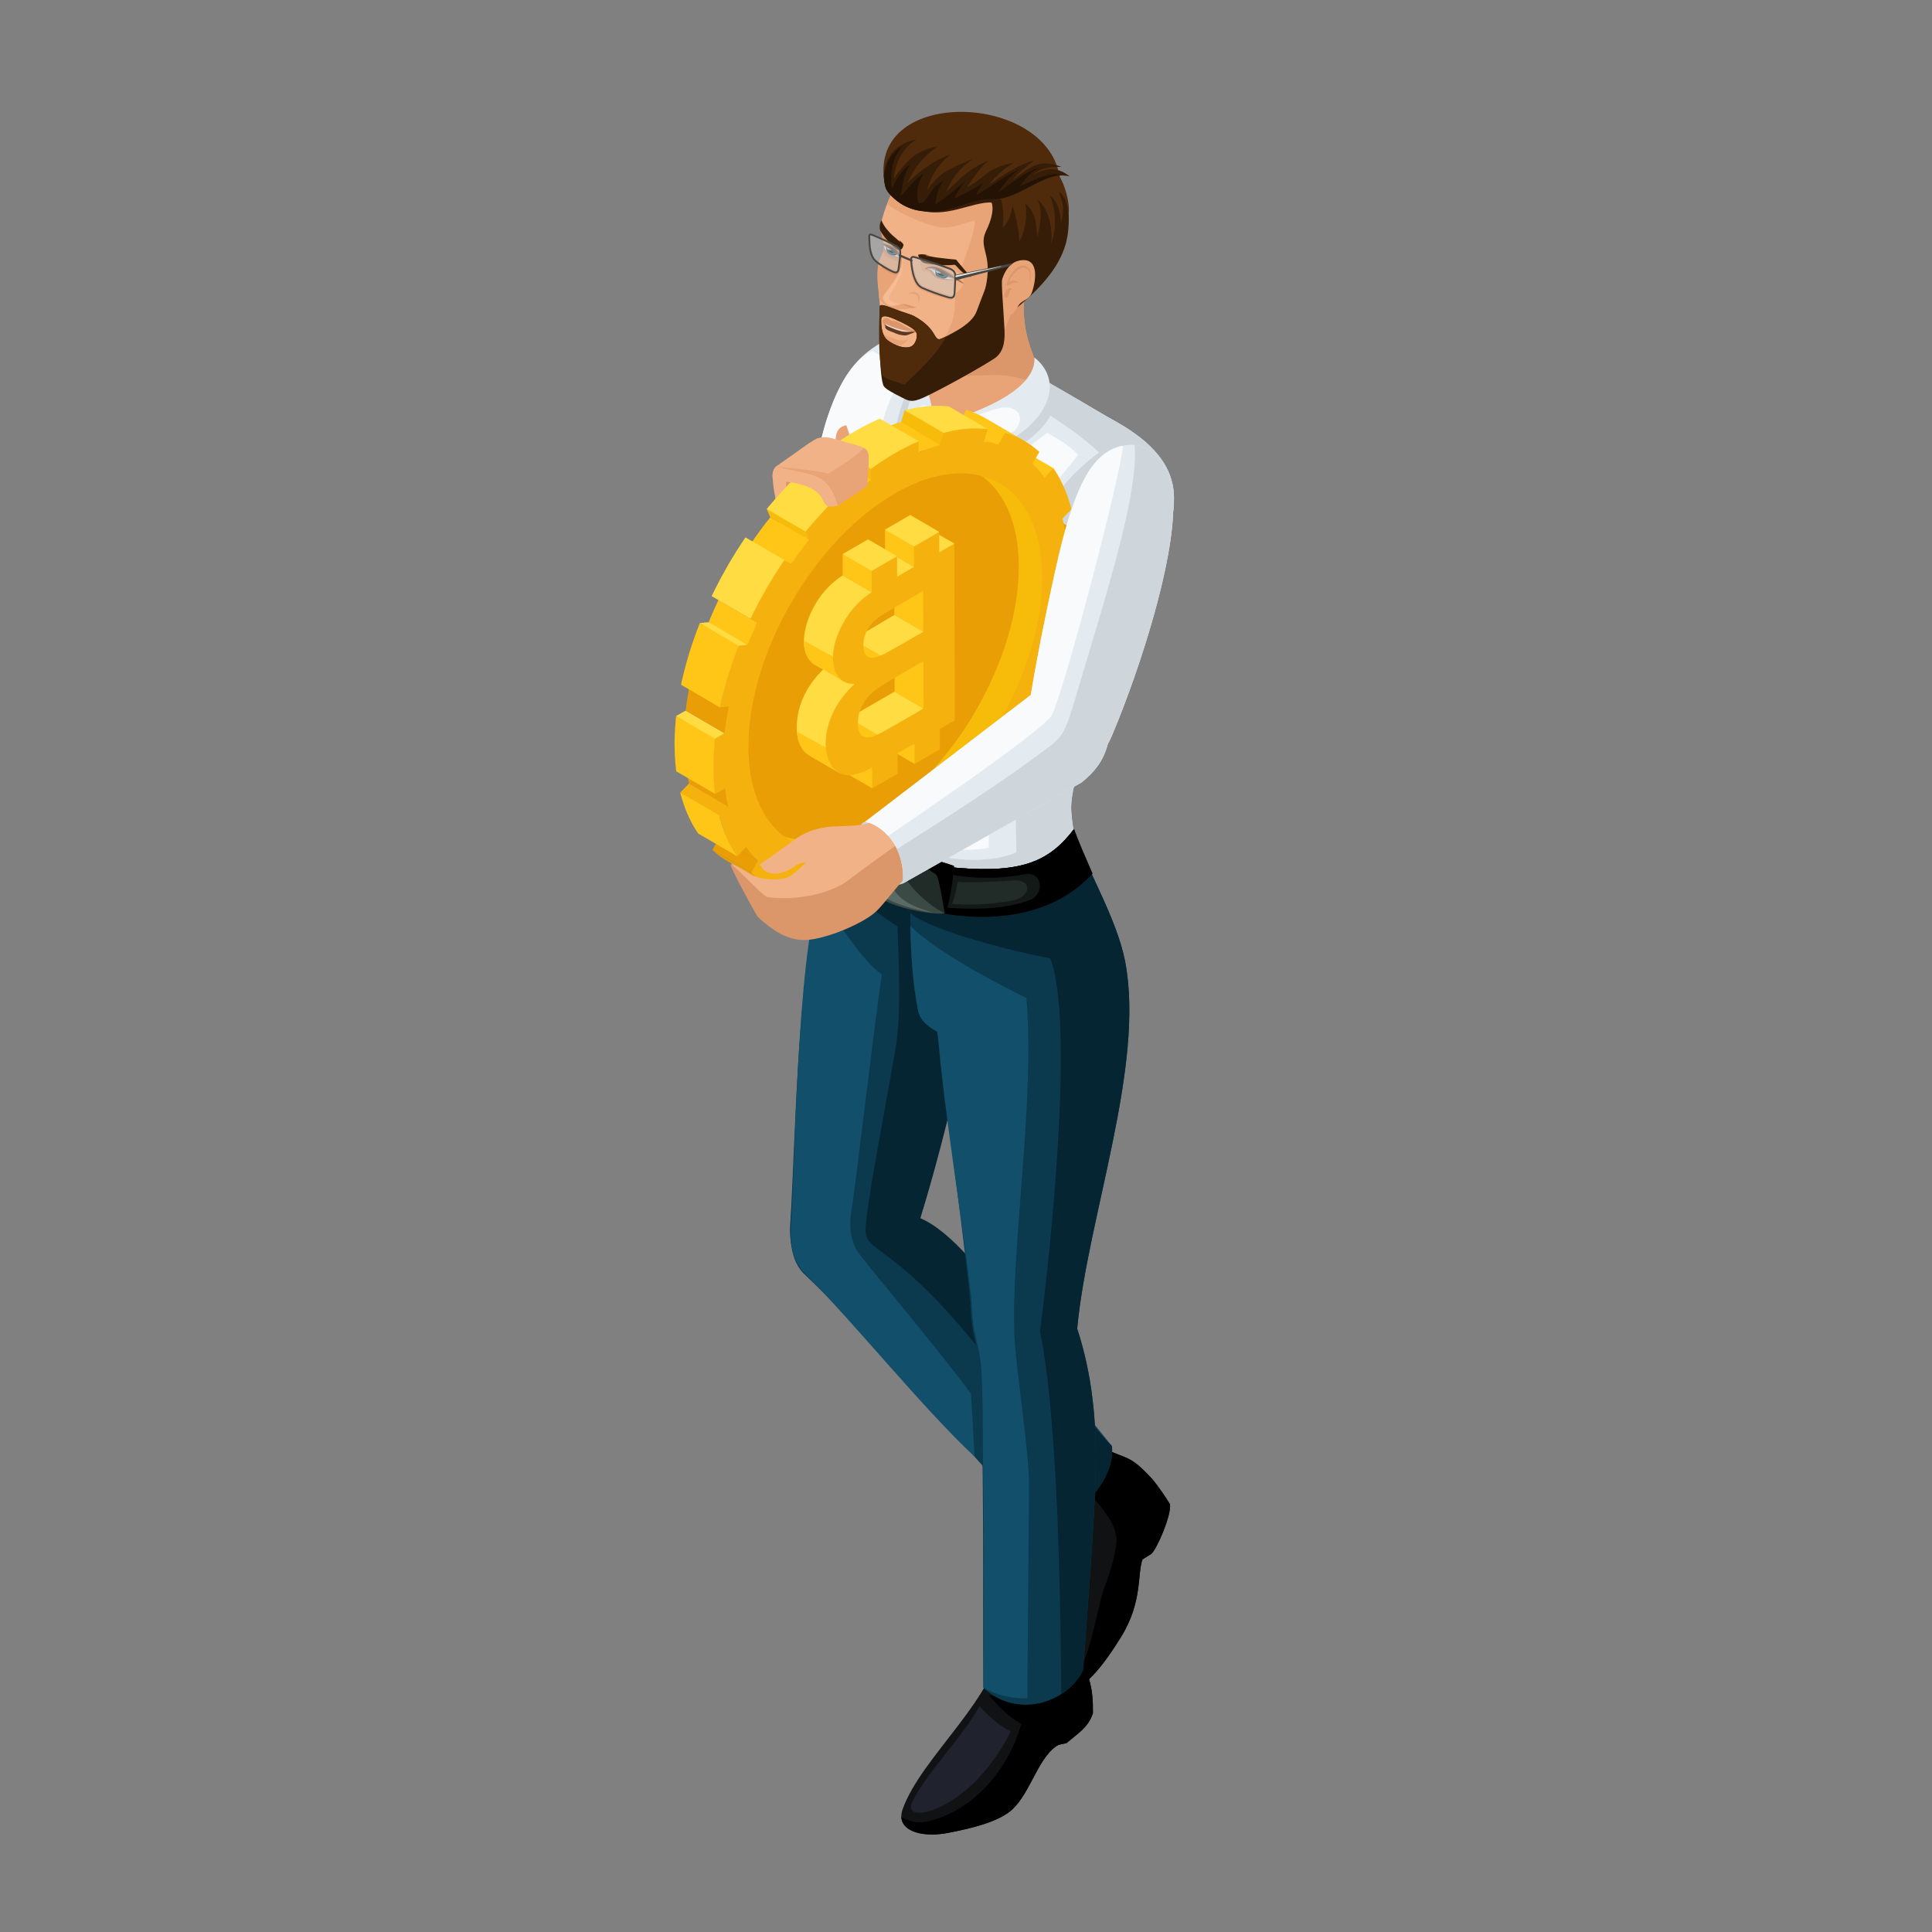 <?xml version="1.0" encoding="utf-8"?>
<!-- Generator: Adobe Illustrator 16.0.0, SVG Export Plug-In . SVG Version: 6.00 Build 0)  -->
<!DOCTYPE svg PUBLIC "-//W3C//DTD SVG 1.1//EN" "http://www.w3.org/Graphics/SVG/1.1/DTD/svg11.dtd">
<svg version="1.1" id="Layer_1" xmlns="http://www.w3.org/2000/svg" xmlns:xlink="http://www.w3.org/1999/xlink" x="0px" y="0px"
	 width="50px" height="50px" viewBox="0 0 50 50" enable-background="new 0 0 50 50" xml:space="preserve">
<rect x="0" y="0" width="50" height="50" fill="#808080" stroke="none"/>
<g>
	<g>
		<g>
			<g>
				<path fill-rule="evenodd" clip-rule="evenodd" fill="#E4EBF0" d="M28.834,10.885c-0.908-0.503-4.038-2.492-4.954-2.356
					c-1.056,0.156-1.717,0.658-2.121,1.447c-0.537,1.048-0.844,2.534-0.715,4.452c0.075,1.119,0.419,2.198,0.433,3.587
					c0.008,0.799,0.021,1.868,0.041,2.957c0.58,1.94,4.447,2.63,6.47,1.215c-0.129-0.32-0.229-0.686-0.264-1.181
					c-0.109-1.591,2.68-5.938,2.658-8.138C30.375,11.892,29.553,11.285,28.834,10.885z"/>
				<path fill-rule="evenodd" clip-rule="evenodd" fill="#F8FAFC" d="M21.116,15.02c0.25,0.93,0.365,3.358,0.368,3.63
					c0.005,0.461,0.006,0.979,0.015,1.539c0.605,1.262,2.511,2.014,4.092,1.755c-0.007-0.377,0.076-3.723,0.195-4.744
					C24.002,17.313,21.94,15.678,21.116,15.02z"/>
				<path fill-rule="evenodd" clip-rule="evenodd" fill="#CED5DB" d="M28.834,10.885c-0.908-0.503-4.038-2.492-4.954-2.356
					c-0.344,0.05-0.646,0.139-0.911,0.261c1.317,0.329,4.186,1.706,5.473,2.918c-1.311,1.008-1.604,1.834-1.746,3.149
					c-0.043,0.394,0.186,0.817,0.078,1.342c-0.422,2.063-0.531,3.772-0.469,5.857c-0.516,0.239-1.383,0.263-2.231,0.057
					c-1.129-0.274-1.626-0.434-2.414-1.09l-0.144-0.18c0.386,2.917,6.582,2.487,6.447,1.279c-0.117-0.305-0.207-0.654-0.238-1.115
					c-0.109-1.591,2.68-5.938,2.658-8.138C30.375,11.892,29.553,11.285,28.834,10.885z"/>
				<path fill-rule="evenodd" clip-rule="evenodd" fill="#F8FAFC" d="M23.428,9.663c-0.516,0.752-0.686,1.373-0.666,2.248
					c0.02,0.811,0.19,1.079-0.167,2.942c-0.808-0.277-1.178-0.616-1.558-1.153c-0.119-1.617,0.465-4.11,1.536-4.624
					C22.772,9.188,23,9.343,23.428,9.663z"/>
				<path fill-rule="evenodd" clip-rule="evenodd" fill="#F8FAFC" d="M27.102,11.2c0.41,0.25,0.451,0.24,0.803,0.565
					c-0.605,0.802-1.008,1.093-1.324,1.614c-0.646,1.067-0.332,2.245-0.402,2.968c-0.561,0.312-1.798-0.217-2.593-0.934
					c-0.068-0.324,0.33-1.028,0.417-1.422c0.142-0.114,0.301-0.062,0.457-0.052c0.066-0.18,0.252-0.964,0.312-1.275
					C25.449,12.261,26.154,11.962,27.102,11.2z"/>
			</g>
			<path fill-rule="evenodd" clip-rule="evenodd" fill="#CED5DB" d="M27.088,9.879c-0.129-0.003-0.271,0.059-0.389-0.03
				c0.055,0.886-1.553,0.91-2.496,1.132c-0.049-0.126-0.074-0.384-0.127-0.609c-0.047-0.201-0.246-0.652-0.292-0.755
				c-0.266,0.105-0.615,1.366-0.699,1.875c0.153-0.106,0.394-0.167,0.607-0.202c-0.003,0.16,0.023,0.375,0.098,0.631
				c-0.11,0.033-0.251,0.069-0.443,0.191c-0.047,0.328-0.09,0.644-0.126,0.952c0.289,0.169-0.249,2.072,0.041,2.239
				c0.099-0.269,1.046-2.19,1.118-2.45c-0.05-0.25-0.124-0.428-0.193-0.67c0.197-0.198,0.27-0.106,0.37-0.222
				c0.047,0.115,0.088,0.27,0.098,0.376c0.666-0.182,2.676-1.005,2.633-2.01C27.275,10.127,27.18,9.988,27.088,9.879z"/>
			<g>
				<path fill-rule="evenodd" clip-rule="evenodd" fill="#3C5466" d="M24.642,11.278c-0.104,0.5-0.123,0.498-0.566,0.841
					c0.065,0.254,0.109,0.473,0.153,0.733c-0.839,2.147-1.386,5.177-1.304,7.694c-0.364-2.406-0.024-6.334,0.348-8.463
					c0.202-0.113,0.349-0.142,0.463-0.169c-0.143-0.551-0.085-0.906,0.025-0.972C24.168,10.927,24.34,10.976,24.642,11.278z"/>
				<path fill-rule="evenodd" clip-rule="evenodd" fill="#2A3C4A" d="M24.642,11.278c-0.104,0.5-0.123,0.498-0.566,0.841
					c0.065,0.254,0.109,0.473,0.153,0.733c-0.839,2.147-1.329,5.23-1.305,7.682c-0.293-2.272,0.303-5.957,0.992-7.773
					c0.016-0.323,0.012-0.473-0.016-0.751c0.359-0.25,0.502-0.552,0.563-0.892c-0.005-0.005-0.011-0.009-0.017-0.013l0.018,0.027
					l0.001-0.012C24.521,11.163,24.578,11.215,24.642,11.278z"/>
				<path fill-rule="evenodd" clip-rule="evenodd" fill="#56738A" d="M23.702,11.037l0.307,0.051l0.128,0.33l-0.328,0.524
					l0.006,0.002c-0.077,0.16-0.099,0.469-0.108,0.705c-0.551,1.441-0.841,3.654-0.94,5.225c-0.042-1.589,0.292-4.56,0.506-5.79
					c0.202-0.113,0.349-0.142,0.463-0.169C23.659,11.563,23.602,11.292,23.702,11.037z"/>
			</g>
			<g>
				<path fill-rule="evenodd" clip-rule="evenodd" fill="#E8A476" d="M24.021,10.194c-0.031-0.086-0.066-0.17-0.1-0.262
					c-0.096-0.262-0.1-0.816-0.266-1.43l2.417-1.053l0.518-0.275c-0.186,0.911-0.078,1.454,0.18,2.1
					c0.027,0.875-1.63,1.484-2.566,1.708C24.12,10.77,24.114,10.458,24.021,10.194z"/>
				<path fill-rule="evenodd" clip-rule="evenodd" fill="#DB9669" d="M26.549,9.835c-0.876-0.31-1.562,0.075-2.699-0.229
					c-0.043-0.29-0.081-0.684-0.195-1.105l2.417-1.053l0.518-0.275c-0.186,0.911-0.078,1.454,0.18,2.1
					C26.775,9.476,26.693,9.664,26.549,9.835z"/>
			</g>
			<g>
				<path fill-rule="evenodd" clip-rule="evenodd" fill="#E4EBF0" d="M24.204,10.982c-0.049-0.125-0.075-0.384-0.127-0.61
					c-0.048-0.201-0.228-0.696-0.23-0.825c-0.205,0.053-0.334,1.217-0.568,1.708C23.64,11.004,23.798,10.981,24.204,10.982z"/>
				<path fill-rule="evenodd" clip-rule="evenodd" fill="#E4EBF0" d="M26.77,9.252c0.057,0.889-1.632,1.507-2.574,1.731
					c0.236,0.286,0.542,0.645,0.529,0.929c0.68-0.186,1.831-0.505,2.299-1.374C27.342,9.944,27.078,9.489,26.77,9.252z"/>
				<path fill-rule="evenodd" clip-rule="evenodd" fill="#F8FAFC" d="M24.096,10.912c-0.046-0.239-0.061-0.402-0.155-0.42
					c-0.157-0.03-0.407,0.255-0.599,0.658C23.653,10.933,23.747,10.911,24.096,10.912z"/>
				<path fill-rule="evenodd" clip-rule="evenodd" fill="#F8FAFC" d="M25.701,10.608c-0.518,0.159-0.926,0.345-1.284,0.43
					c0.27,0.256,0.444,0.459,0.432,0.722c0.383-0.104,0.902-0.297,1.403-0.611C26.584,10.807,26.32,10.384,25.701,10.608z"/>
			</g>
			<g>
				<g>
					<path fill-rule="evenodd" clip-rule="evenodd" fill="#111214" d="M26.953,39.227c0.268,0.486,0.438,0.707,0.498,1.084
						c0.125,0.752-0.023,1.525-0.221,2.674c-0.092,0.545,0.055,0.828,0.576,0.703c0.412-0.1,0.912-0.848,1.209-1.328
						c0.559-0.902,0.414-1.639,0.553-2.002l0.23-0.145c0.158-0.152,0.521-1.008,0.48-1.285c-0.104-0.168-0.293-0.455-0.469-0.662
						c-0.598-0.643-0.631-0.48-1.281-0.801C28.008,38.068,27.494,38.643,26.953,39.227z"/>
					<path fill-rule="evenodd" clip-rule="evenodd" d="M27.313,43.615c0.094,0.102,0.256,0.129,0.494,0.072
						c0.412-0.1,0.912-0.848,1.209-1.328c0.559-0.902,0.414-1.639,0.553-2.002l0.23-0.145c0.158-0.152,0.521-1.008,0.48-1.285
						c-0.104-0.168-0.293-0.455-0.469-0.662c-0.598-0.643-0.631-0.48-1.281-0.801c-0.23,0.268-0.459,0.529-0.691,0.787
						c0.363,0.453,1.125,1.096,1.053,1.691c-0.084,0.668-0.299,1.037-0.398,1.439C28.18,42.666,28.047,43.588,27.313,43.615z"/>
					<path fill-rule="evenodd" clip-rule="evenodd" fill="#20232E" d="M27.467,40.098c0.197,0.039,0.422-0.053,0.744-0.248
						c0.055,0.891-0.049,0.904-0.295,1.783c0.041,0.605,0.063,0.705-0.016,0.99c-0.09,0.34-0.268,0.771-0.486,0.809
						c-0.096,0.016-0.131-0.17-0.066-0.58c0.074-0.465,0.152-0.936,0.193-1.389C27.584,41.012,27.578,40.564,27.467,40.098z"/>
				</g>
				<path fill-rule="evenodd" clip-rule="evenodd" fill="#0B3A4F" d="M20.779,32.938c2.243,2.135,3.957,4.32,6.031,6.484
					c0.688,0.217,2.07-0.939,1.967-1.996c-1.496-1.855-2.189-2.701-3.1-3.641c-0.755-0.779-1.587-2.213-2.498-2.697
					c-0.935-1.125-2.624-1.123-2.67-0.143C20.481,31.535,20.306,32.412,20.779,32.938z"/>
				<path fill-rule="evenodd" clip-rule="evenodd" fill="#0B3A4F" d="M21.353,21.653c-0.023,0.147,0.054,0.72-0.001,0.889
					c-0.727,2.229-0.756,6.899-0.903,9.184c-0.091,2.059,2.345,1.844,2.957,1.105c0.69-1.969,1.785-6.411,2.135-8.689l-1.747-1.127
					l-1.529-0.827L21.353,21.653z"/>
				<path fill-rule="evenodd" clip-rule="evenodd" fill="#062533" d="M28.309,38.67c0.305-0.365,0.51-0.813,0.469-1.244
					c-1.496-1.473-3.334-5.197-4.964-5.902c0.645-2.006,1.445-5.558,1.727-7.381l-1.747-1.127l-1.529-0.915l-0.852-0.568
					c-0.042,0.217-0.056,0.526-0.065,1.013c0.649,0.568,1.405,1.125,1.88,1.433c0.029,0.893,0.098,2.254-0.047,3.127
					c-0.202,1.215-0.776,4.127-0.78,4.719c-0.002,0.305,0.132,0.355,0.662,0.76C25.037,34.088,26.627,36.791,28.309,38.67z"/>
				<path fill-rule="evenodd" clip-rule="evenodd" fill="#124F6B" d="M21.201,23.123c0.583,0.89,1.052,1.656,1.62,2.103
					c-0.172,1.109-0.675,5.447-0.779,6.052c-0.081,0.467-0.022,0.805,0.125,1.072c0.113,0.205,2.012,2.438,2.962,3.717l0.093,1.629
					c-1.324-1.23-3.131-3.482-4.354-4.695c-0.366-0.363-0.432-0.801-0.393-1.35C20.566,30.334,20.629,24.783,21.201,23.123z"/>
				<g>
					<path fill-rule="evenodd" clip-rule="evenodd" fill="#111214" d="M28.006,42.92c0.172,0.504,0.287,0.717,0.279,1.418
						c-0.121,0.369-0.385,0.518-0.682,0.773l-0.205,0.045c-0.516,0.275-0.723,1.238-1.205,1.676
						c-0.338,0.309-1.002,0.477-1.663,0.604c-0.704,0.135-1.365-0.066-1.169-0.615c0.487-1.371,2.483-2.916,2.566-4.447
						L28.006,42.92z"/>
					<path fill-rule="evenodd" clip-rule="evenodd" d="M28.006,42.92c0.172,0.504,0.287,0.717,0.279,1.418
						c-0.121,0.369-0.385,0.518-0.682,0.773l-0.205,0.045c-0.516,0.275-0.723,1.238-1.205,1.676
						c-0.338,0.309-1.002,0.477-1.663,0.604c-0.609,0.117-1.186-0.018-1.204-0.414c0.28,0.168,0.516,0.156,0.722,0.105
						c1.167-0.285,2.054-1.35,2.384-2.51c-0.348-0.195-0.588-0.453-0.846-0.754c0.883,0.213,1.301,0.033,1.524-1.178L28.006,42.92z"
						/>
					<path fill-rule="evenodd" clip-rule="evenodd" fill="#20232E" d="M25.349,44.156c0.314,0.33,0.454,0.453,0.807,0.654
						c-0.391,0.822-1.223,1.828-2.188,2.086c-0.139,0.035-0.509,0.051-0.363-0.252C23.983,45.861,24.882,45.002,25.349,44.156z"/>
				</g>
				<path fill-rule="evenodd" clip-rule="evenodd" fill="#0B3A4F" d="M25.328,35.004c0.164,2.623,0.098,6.09,0.121,8.674
					c0.875,0.828,2.186,0.383,2.583-0.463c0.17-2.379,0.35-4.459,0.326-5.766c-0.021-1.086-0.16-2.086-0.48-3.063
					c0.266-2.869,1.756-6.786,1.244-9.486c-0.225-1.187-1.055-2.464-1.326-3.442c-0.617,0.806-1.295,1.145-3.013,1.003
					c-0.169-0.013-0.764-0.104-1.228-0.222c0.033,0.684-0.088,2.44,0.208,3.919c0.041,0.204,0.207,0.387,0.495,0.548
					c0.251,2.158,0.702,5.406,0.851,6.965C25.121,34.131,25.184,34.635,25.328,35.004z"/>
				<path fill-rule="evenodd" clip-rule="evenodd" fill="#062533" d="M27.465,43.844c0.246-0.158,0.449-0.375,0.566-0.629
					c0.17-2.379,0.35-4.459,0.326-5.766c-0.021-1.086-0.16-2.086-0.48-3.063c0.266-2.869,1.756-6.786,1.244-9.486
					c-0.225-1.187-1.055-2.464-1.326-3.442c-0.617,0.806-1.295,1.145-3.013,1.003c-0.169-0.013-0.764-0.104-1.228-0.222
					c0.02,0.005,0.019,0.006,0,0.005l0,0.005c0.012,0.269,0.001,0.699,0.001,1.209c0.001,0.065,0.004,0.125,0.006,0.176
					c0.658,0.552,3.486,1.165,3.617,1.164c0.633,1.597,0.016,7.536-0.264,9.665C27.375,36.635,27.451,41.484,27.465,43.844z"/>
				<path fill-rule="evenodd" clip-rule="evenodd" fill="#124F6B" d="M24.258,26.7c-0.307-0.165-0.454-0.33-0.497-0.541
					c-0.143-0.718-0.189-1.5-0.201-2.193c0.702,0.693,2.291,1.508,3.002,1.863c0.238,2.632-0.424,6.644-0.305,8.831
					c0.049,0.854,0.381,2.938,0.375,3.793l-0.045,5.502c-0.367-0.002-0.761-0.053-1.137-0.285c0.003-1.578,0.031-3.629-0.005-5.461
					c-0.017-0.781,0.01-2.352-0.071-3c-0.045-0.359-0.145-0.639-0.186-0.959c-0.039-0.299-0.025-0.445-0.064-0.773
					c-0.214-1.857-0.685-4.695-0.836-6.532L24.258,26.7z"/>
				<g>
					<path fill-rule="evenodd" clip-rule="evenodd" fill="#131917" d="M28.273,22.609c-0.195-0.446-0.371-0.86-0.479-1.151
						c-0.617,0.806-1.295,1.145-3.013,1.003c-0.13-0.01-0.515-0.066-0.898-0.146c-1.061-0.307-2.068-0.935-2.412-1.904
						c-0.069,0.408-0.116,0.948-0.146,1.521C21.712,23.186,26.189,24.887,28.273,22.609z"/>
					<path fill-rule="evenodd" clip-rule="evenodd" d="M28.273,22.609c-0.195-0.446-0.371-0.86-0.479-1.151
						c-0.617,0.806-1.295,1.145-3.013,1.003c-0.13-0.01-0.515-0.066-0.898-0.146c-0.356-0.103-0.707-0.243-1.028-0.419l0.001,0.013
						c0.948,0.713,2.371,0.963,3.667,0.717c0.461-0.088,0.523,0.517,0.127,0.667c-0.58,0.221-1.338,0.257-2.073,0.203v-0.002
						c-2.241-0.351-2.828-1.178-3.246-1.654c-0.002,0.031-0.003,0.062-0.005,0.092c0.298,0.968,2.226,1.592,3.265,1.737l0,0
						C25.908,23.854,27.334,23.636,28.273,22.609z"/>
					<path fill-rule="evenodd" clip-rule="evenodd" fill="#212B28" d="M24.689,22.41c-0.399-0.151-1.263-0.336-1.614-0.459
						c-0.262,0.195-0.322,1.079-0.235,1.309c0.268,0.223,1.299,0.431,1.613,0.375C24.561,23.512,24.693,22.616,24.689,22.41z"/>
					<path fill-rule="evenodd" clip-rule="evenodd" d="M24.689,22.41c-0.399-0.151-1.263-0.336-1.614-0.459
						c0.324,0.212,1.02,0.564,1.153,0.687c0.072,0.066,0.167,0.708,0.225,0.998C24.561,23.512,24.693,22.616,24.689,22.41z"/>
					<path fill-rule="evenodd" clip-rule="evenodd" fill="#3C4A45" d="M23.075,21.951c-0.262,0.195-0.322,1.079-0.235,1.309
						c0.268,0.223,1.299,0.431,1.613,0.375c-0.192-0.078-0.654-0.398-0.941-0.793C23.226,22.447,23.104,22.21,23.075,21.951z"/>
					<path fill-rule="evenodd" clip-rule="evenodd" fill="#5A6B65" d="M23.007,22.042c-0.125,0.315-0.176,0.986-0.101,1.182
						c0.189,0.157,0.879,0.349,1.249,0.398C23.342,23.385,22.87,23.117,23.007,22.042z"/>
					<path fill-rule="evenodd" clip-rule="evenodd" fill="#212B28" d="M24.783,22.823c0.292,0.029,1.044-0.007,1.446-0.037
						c0.488-0.037,0.473,0.431-0.033,0.521c-0.563,0.1-0.989,0.121-1.556,0.089C24.72,23.174,24.744,23.056,24.783,22.823z"/>
					<path fill-rule="evenodd" clip-rule="evenodd" fill="#212B28" d="M21.446,20.599c0.36,0.783,0.794,1.104,1.397,1.505
						c-0.078,0.261-0.125,0.519-0.161,0.675c-0.468-0.204-1.099-0.688-1.344-1.104C21.363,21.301,21.396,20.968,21.446,20.599z"/>
				</g>
			</g>
			<g>
				<path fill-rule="evenodd" clip-rule="evenodd" fill="#F1B287" d="M24.118,9.531c0.307-0.122,1.042-0.438,1.319-0.566
					c0.608-0.279,0.645-0.787,0.958-1.531c0.566-0.252,0.789-0.499,0.896-0.806c0.26-0.73-0.004-1.628-0.486-2.188
					c-0.422-0.489-0.979-0.716-1.657-0.707c-1.317,0.018-2.032,0.867-2.322,1.943c-0.025,0.092-0.029,0.18-0.02,0.278
					c0.024,0.234,0.077,0.282,0.077,0.441C22.884,6.5,22.81,6.6,22.771,6.765c-0.107,0.46,0.01,1.03,0.021,1.466
					c-0.004,0.369-0.086,0.921,0.031,1.038c0.187,0.187,0.613,0.314,0.849,0.365C23.799,9.66,23.896,9.591,24.118,9.531z"/>
				<path fill-rule="evenodd" clip-rule="evenodd" fill="#E8A476" d="M23.969,9.597C24.275,9.474,25.23,9.127,25.507,9
					c0.608-0.28,0.575-0.822,0.887-1.566c0.566-0.252,0.789-0.499,0.896-0.806c0.26-0.73-0.004-1.628-0.486-2.188
					c-0.422-0.489-0.979-0.716-1.657-0.707c-1.145,0.016-1.834,0.658-2.186,1.533c0.029,0.074,0.642,0.437,1.244,0.591
					c0.385,0.098,0.629-0.057,1.019-0.148c0.028,0.324-0.317,1.045-0.341,1.264c-0.006,0.053,0.131,0.311-0.028,0.509
					c-0.044,0.054-0.154,0.111-0.146,0.212c0.092,1.052-0.82,1.629-1.172,1.91C23.676,9.652,23.771,9.65,23.969,9.597z"/>
				<g>
					<path fill-rule="evenodd" clip-rule="evenodd" fill="#361D07" d="M23.778,5.422c0.328-0.122,1.549-0.579,2.083-0.806
						c0.547-0.232,1.143-0.477,1.53-0.101c0.313,0.504,0.32,1.347,0.189,1.802c-0.188,0.65-0.691,1.178-1.346,1.719
						c-0.247,0.203-0.111-0.733-0.158-0.938c-0.07,0.144-0.151,0.291-0.235,0.444l-0.42,0.211c0.377-1.18-0.143-1.271,0.102-1.782
						c0.158-0.329,0.197-0.586,0.138-0.729C25.177,5.212,24.439,5.675,23.778,5.422z"/>
					<path fill-rule="evenodd" clip-rule="evenodd" fill="#E8A476" d="M26.363,6.747c0.52-0.119,0.465,0.461,0.348,0.805
						c-0.076,0.235-0.273,0.197-0.367,0.38c-0.109,0.218-0.297,0.305-0.448,0.285c-0.305-0.04-0.068-0.474-0.014-0.651
						C25.878,7.268,26.035,6.822,26.363,6.747z"/>
					<path fill-rule="evenodd" clip-rule="evenodd" fill="#4F2B0C" d="M27.4,4.565c0.158,0.198,0.303,0.7,0.252,1.021
						c-0.016-0.231-0.039-0.453-0.262-0.646c0.135,0.337,0.16,0.49,0.064,0.867c0.002-0.285-0.059-0.576-0.287-0.748
						c0.211,0.466,0.143,0.985,0.035,1.247c0.051-0.423-0.068-0.901-0.35-1.147c0.154,0.335,0.051,0.69-0.006,0.997
						c-0.039-0.42-0.033-0.648-0.313-0.89c0.07,0.373-0.021,0.76-0.16,1.004c0.029-0.135-0.084-0.74-0.172-0.945
						c-0.035,0.24-0.123,0.469-0.254,0.563c0.047-0.322,0-0.54-0.029-0.702c-0.014-0.072-0.15-0.079-0.257-0.105
						C26.377,4.94,27.221,4.436,27.4,4.565z"/>
					<path fill-rule="evenodd" clip-rule="evenodd" fill="#4F2B0C" d="M27.42,4.561c-0.986-0.141-2.756,1.263-3.849,0.834
						c-0.364-0.143-0.623-0.402-0.661-0.574C22.345,2.239,27.064,2.355,27.42,4.561z"/>
					<path fill-rule="evenodd" clip-rule="evenodd" fill="#361D07" d="M25.669,5.16c-0.525-0.018-1.215,0.433-1.789,0.294
						c-0.107-0.002-0.211-0.02-0.31-0.059c-0.364-0.143-0.623-0.402-0.661-0.574c-0.021-0.098-0.034-0.19-0.039-0.281
						c0.064-0.684,0.515-0.859,0.855-0.934c-0.33,0.189-0.547,0.564-0.596,1.018c0.301-0.402,0.502-0.712,1.142-0.838
						c-0.405,0.28-0.584,0.531-0.791,0.948C23.869,4.368,24.162,4.16,24.595,4C24.29,4.257,24.13,4.465,23.99,4.922
						c0.312-0.41,0.425-0.492,1.194-0.815c-0.404,0.295-0.535,0.504-0.703,0.869c0.379-0.382,0.655-0.647,1.106-0.817
						c-0.152,0.103-0.351,0.369-0.563,0.685c0.5-0.256,0.493-0.494,1.211-0.632c-0.243,0.152-0.464,0.326-0.631,0.562
						c0.329-0.217,0.688-0.489,1.168-0.628c-0.166,0.132-0.346,0.263-0.563,0.504c0.439-0.283,0.621-0.573,1.266-0.329
						c-0.293-0.011-0.506,0.004-0.748,0.206c0.377-0.199,0.65-0.201,0.953,0.035C26.986,4.409,26.4,5.185,25.669,5.16z"/>
					<path fill-rule="evenodd" clip-rule="evenodd" fill="#241304" d="M25.46,4.719c-0.098,0.145-0.178,0.243-0.195,0.333
						c0.372-0.221,0.772-0.515,1.145-0.695c-0.295,0.212-0.426,0.405-0.577,0.617c0.262-0.169,0.79-0.608,1.094-0.631
						c-0.268,0.099-0.365,0.273-0.545,0.48c0.297-0.118,0.758-0.389,1.074-0.298c-0.596,0.063-1.17,0.651-1.782,0.63
						c-0.563-0.019-1.104,0.378-1.7,0.318c-0.302-0.03-0.609-0.104-0.856-0.362c-0.086-0.078-0.158-0.151-0.193-0.249
						c-0.139-0.387,0.069-0.89,0.437-1.077c-0.33,0.31-0.316,0.918-0.277,1.079c0.077-0.13,0.207-0.449,0.476-0.616
						c-0.18,0.255-0.185,0.52-0.256,0.801c0.028,0.064,0.341-0.428,0.594-0.547c-0.191,0.309-0.187,0.609-0.122,0.754
						c0.228,0.051,0.248-0.407,0.636-0.57c-0.17,0.224-0.182,0.458-0.211,0.607c0.339-0.224,0.447-0.335,0.754-0.586
						c-0.105,0.159-0.197,0.274-0.25,0.43C25.048,4.961,25.169,4.915,25.46,4.719z"/>
					<g>
						<path fill-rule="evenodd" clip-rule="evenodd" fill="#DB9669" d="M26.637,7.341c0.045-0.336-0.008-0.37-0.125-0.411
							c-0.139-0.048-0.375,0.251-0.395,0.353c0.076-0.022,0.193-0.043,0.24,0.042c-0.055-0.022-0.102-0.011-0.154,0.007
							c-0.045,0.015-0.084,0.063-0.146,0.052c-0.014-0.04,0.025-0.133,0.043-0.169c0.092-0.186,0.262-0.396,0.441-0.329
							C26.633,6.92,26.732,7.021,26.637,7.341z"/>
						<path fill-rule="evenodd" clip-rule="evenodd" fill="#DB9669" d="M26.1,7.65c0.025-0.053,0.004-0.139,0.105-0.19
							c-0.102-0.006-0.15,0.027-0.18,0.082c-0.04,0.067-0.042,0.124-0.029,0.136C26.006,7.686,26.055,7.744,26.1,7.65z"/>
					</g>
				</g>
				<path fill-rule="evenodd" clip-rule="evenodd" fill="#E8A476" d="M22.844,5.869c-0.017,0.075-0.025,0.146-0.019,0.228
					c0.02,0.209,0.071,0.145,0.053,0.304c-0.021,0.193-0.138,0.279-0.161,0.522c-0.035,0.363,0.017,0.501,0.046,0.876
					c0.043-0.063,0.049,0.007,0.083,0.035c0.094,0.078,0.041,0.071,0.137,0.097C23.002,7.935,23,7.969,22.993,8.007
					c-0.003,0.014-0.005,0.024-0.002,0.027c0.002,0.003,0.011,0,0.019-0.019c0.014-0.032,0.03-0.063,0.059-0.061
					c0.012,0.001,0.041,0.03,0.051,0.044c0.017,0.022,0.01,0.077,0,0.116c-0.011,0.046,0.003,0.039,0.022,0.006
					c0.037-0.061,0.104-0.123,0.175-0.12c0.083,0.004,0.206,0.012,0.278-0.077c-0.224-0.246-0.142-0.13-0.462-0.152
					c-0.134-0.01-0.178-0.016-0.118-0.16c0.093-0.222,0.257-0.456,0.307-0.682c0.063-0.279-0.032-0.432-0.171-0.617
					C22.941,6.237,22.925,6.116,22.844,5.869z"/>
				<g>
					<path fill-rule="evenodd" clip-rule="evenodd" fill="#E8A476" d="M23.803,8.553c0.024-0.01,0.045-0.032,0.061-0.042
						c0.027-0.017,0.054,0.018,0.025,0.04c-0.016,0.012-0.047,0.021-0.085,0.031c-0.038,0.009-0.045,0.006-0.084,0.012
						c-0.12,0.019-0.747,0.725-0.821-0.158c-0.003-0.046-0.025-0.107,0.007-0.096c0.103,0.029,0.554,0.18,0.784,0.214
						C23.745,8.563,23.786,8.56,23.803,8.553z"/>
					<path fill-rule="evenodd" clip-rule="evenodd" fill="#F1B287" d="M22.903,8.41c-0.073,0.001-0.067,0.225-0.026,0.309
						c0.04,0.076,0.329,0.222,0.462,0.165c0.062-0.027,0.12-0.037,0.208-0.084c0.052-0.028,0.265-0.21,0.23-0.217
						c-0.003,0-0.168-0.009-0.189-0.011c-0.077-0.009-0.179,0.059-0.244,0.041l-0.197-0.116L22.903,8.41z"/>
					<path fill-rule="evenodd" clip-rule="evenodd" fill="#5E3920" d="M23.704,8.584c-0.082,0.035-0.196,0.081-0.217,0.086
						c-0.03,0.008-0.063,0.011-0.068,0.011c-0.141-0.008-0.18-0.026-0.295-0.077c-0.057-0.025-0.167-0.047-0.209-0.116
						c-0.011-0.019-0.01-0.075-0.009-0.102c0.085-0.024,0.117,0.048,0.226,0.063c0.089,0.013,0.163,0.054,0.251,0.071L23.704,8.584z
						"/>
					<path fill-rule="evenodd" clip-rule="evenodd" fill="#EBD3C3" d="M23.623,8.573c-0.062,0.025-0.229,0.019-0.294,0.002
						c-0.077-0.02-0.157-0.044-0.235-0.079c-0.057-0.026-0.131-0.043-0.176-0.093c-0.013-0.013-0.018-0.056-0.016-0.07
						c0.11,0.067,0.114,0.054,0.22,0.097c0.083,0.034,0.159,0.071,0.248,0.09L23.623,8.573z"/>
					<path fill-rule="evenodd" clip-rule="evenodd" fill="#E8A476" d="M23.97,8.697c0.028-0.199,0-0.222-0.167-0.266
						C23.924,8.501,23.949,8.544,23.97,8.697z"/>
					<path fill-rule="evenodd" clip-rule="evenodd" fill="#DB9669" d="M22.943,8.235c0.053,0,0.069,0.033,0.128,0.06
						c0.098,0.01,0.142,0.023,0.196,0.055c0.278,0.162,0.328,0.196,0.494,0.213c0.042,0.01,0.041,0.023,0.009,0.027
						c-0.037,0.002-0.126,0-0.257-0.02c-0.111-0.019-0.207-0.04-0.313-0.076c-0.046-0.015-0.093-0.029-0.124-0.041
						c-0.046-0.019-0.108-0.046-0.136-0.065c-0.014-0.005-0.022-0.009-0.032-0.013c-0.012,0.005,0,0.024,0,0.097
						c-0.009-0.005-0.058-0.124-0.063-0.133C22.838,8.327,22.836,8.235,22.943,8.235z"/>
					<path fill-rule="evenodd" clip-rule="evenodd" fill="#E8A476" d="M23.541,8.76c-0.102,0.057-0.194,0.063-0.259,0.054
						c-0.067-0.01-0.142-0.052-0.205-0.079c-0.064-0.026-0.108-0.019-0.165-0.063c-0.026-0.02-0.041-0.037-0.065-0.061
						c0.123,0.271,0.283,0.426,0.55,0.277C23.42,8.875,23.489,8.792,23.541,8.76z"/>
				</g>
				<path fill-rule="evenodd" clip-rule="evenodd" fill="#361D07" d="M25.806,6.619c-0.158,0.51-0.379,1.016-0.529,1.433
					c-0.063,0.176-0.232,0.339-0.502,0.497c-0.135,0.08-0.431,0.242-0.479,0.231c-0.143-0.033-0.076-0.284-0.635-0.597
					c-0.088-0.05-0.268-0.096-0.443-0.163c-0.24-0.092-0.473-0.188-0.451-0.068c-0.021,0.498-0.011,1.867,0.108,2.046
					c0.045,0.068,0.23,0.174,0.497,0.305c0.14,0.069,0.226,0.123,0.516-0.008c0.511-0.232,1.579-0.836,1.854-1.023
					c0.319-0.217,0.258-0.654,0.24-0.988c-0.037-0.717-0.109-1.147,0.017-1.595L25.806,6.619L25.806,6.619z M23.607,8.952
					c-0.074,0.053-0.279,0.087-0.601-0.121C22.886,8.754,22.8,8.601,22.805,8.27c0.003-0.177,0.291-0.037,0.445,0.033
					c0.108,0.048,0.373,0.177,0.444,0.27C23.77,8.671,23.708,8.881,23.607,8.952z"/>
				<path fill-rule="evenodd" clip-rule="evenodd" fill="#4F2B0C" d="M24.498,8.7c-0.094,0.047-0.178,0.084-0.202,0.079
					c-0.143-0.033-0.076-0.284-0.635-0.597c-0.082-0.046-0.257-0.076-0.42-0.14c-0.252-0.1-0.496-0.217-0.473-0.09
					c-0.016,0.379-0.05,1.288,0.066,1.756c0.036,0.036,0.084,0.072,0.153,0.105c0.038,0.019,0.376,0.13,0.422,0.138
					C23.785,9.59,24.219,9.202,24.498,8.7L24.498,8.7z M23.607,8.952c-0.074,0.053-0.279,0.087-0.601-0.121
					C22.886,8.754,22.8,8.601,22.805,8.27c0.003-0.177,0.291-0.037,0.445,0.033c0.108,0.048,0.373,0.177,0.444,0.27
					C23.77,8.671,23.708,8.881,23.607,8.952z"/>
				<path fill-rule="evenodd" clip-rule="evenodd" fill="#E8A476" d="M23.813,6.681c0.314,0.151,0.586,0.132,0.924,0.115
					c0.118,0.123,0.204,0.233,0.337,0.343l0.05,0.052c-0.188-0.041-0.249-0.074-0.359-0.169c-0.106-0.092-0.068-0.079-0.213-0.067
					c-0.146,0.012-0.262-0.002-0.365,0.014c-0.048,0.008,0.077,0.132,0.229,0.272c-0.099-0.018-0.203-0.055-0.257-0.085
					c-0.073-0.041-0.102-0.118-0.173-0.142c-0.027-0.009-0.043,0.018-0.068,0.018C23.829,7.006,23.788,6.784,23.813,6.681z"/>
				<path fill-rule="evenodd" clip-rule="evenodd" fill="#361D07" d="M23.757,6.598c0.049,0.113,0.072,0.193,0.195,0.218
					c0.182,0.038,0.458,0.053,0.616,0.047c0.176-0.006,0.116-0.049,0.243,0.089c0.104,0.114,0.165,0.147,0.323,0.222
					c-0.141-0.152-0.26-0.293-0.391-0.456c-0.182-0.013-0.357-0.038-0.517-0.056c-0.08-0.009-0.158-0.039-0.262-0.04
					c-0.025-0.01,0.016-0.015,0.078-0.011C24,6.597,23.833,6.559,23.757,6.598z"/>
				<path fill-rule="evenodd" clip-rule="evenodd" fill="#E6E6E6" d="M23.967,6.953c0.019,0.033,0.105,0.015,0.12,0.034
					c0.062,0.076,0.127,0.15,0.212,0.2c0.082,0.049,0.165,0.055,0.33,0.054c0.046,0,0.091,0.001,0.15,0.007
					C24.589,7.078,24.214,6.824,23.967,6.953z"/>
				<g>
					<path fill-rule="evenodd" clip-rule="evenodd" fill="#032836" d="M24.223,6.934c-0.013,0.065-0.021,0.145-0.002,0.184
						c0.017,0.035,0.062,0.059,0.156,0.085c0.064,0.019,0.118,0.001,0.205-0.089l-0.057-0.062l-0.153-0.081L24.223,6.934z"/>
					<path fill-rule="evenodd" clip-rule="evenodd" d="M24.284,6.944c-0.013,0.042-0.022,0.104-0.009,0.131
						c0.012,0.025,0.02,0.04,0.086,0.059c0.045,0.013,0.094-0.008,0.156-0.071l-0.04-0.043L24.37,6.962L24.284,6.944z"/>
					<path fill-rule="evenodd" clip-rule="evenodd" fill="#096282" d="M24.222,7.031c0.01,0.172,0.201,0.184,0.279,0.124
						L24.47,7.127c-0.102,0.049-0.197,0.007-0.213-0.084L24.222,7.031z"/>
					<path fill-rule="evenodd" clip-rule="evenodd" fill="#FFFFFF" d="M24.229,6.985c0.019,0.009,0.106,0.06,0.131,0.084
						c-0.053,0.014-0.103-0.017-0.131-0.029C24.226,7.02,24.227,7.006,24.229,6.985z"/>
				</g>
				<path fill-rule="evenodd" clip-rule="evenodd" fill="#C2845B" d="M24.009,6.968c0.03-0.002,0.048,0.001,0.07,0.011
					c0.038,0.017,0.063,0.051,0.091,0.091c0.037,0.054,0.078,0.081,0.121,0.102c0.071,0.034,0.186,0.052,0.292,0.056
					c0.065,0.002,0.13-0.004,0.176,0.005c0.018,0.003,0.01,0.011,0.023,0.019c-0.036,0.001-0.15-0.003-0.197-0.003
					c-0.178-0.001-0.355-0.017-0.458-0.159c-0.027-0.036-0.051-0.065-0.066-0.078c-0.011-0.009-0.025-0.02-0.054-0.023
					c-0.018-0.002-0.032,0-0.036-0.002C23.963,6.98,23.981,6.97,24.009,6.968z"/>
				<path opacity="0.5" fill-rule="evenodd" clip-rule="evenodd" fill="#756E6E" d="M23.967,6.953
					c0.023-0.006,0.055-0.005,0.089,0.001c0.104,0.019,0.185,0.074,0.29,0.131c0.125,0.069,0.265,0.131,0.417,0.148
					C24.571,7.064,24.214,6.824,23.967,6.953z"/>
				<path fill-rule="evenodd" clip-rule="evenodd" fill="#C2845B" d="M24.06,6.891c0.121-0.014,0.249,0.025,0.357,0.077
					c0.125,0.061,0.308,0.177,0.437,0.28c0.009,0.007,0.124,0.106,0.069,0.093c-0.027-0.006-0.088-0.051-0.104-0.062
					c-0.207-0.145-0.463-0.328-0.669-0.348c-0.048-0.005-0.097,0.002-0.146,0.018c-0.052,0.016-0.067,0.044-0.063-0.005
					c0.002-0.003,0.006-0.007,0.012-0.011C23.98,6.915,24.039,6.893,24.06,6.891z"/>
				<path fill-rule="evenodd" clip-rule="evenodd" fill="#704A31" d="M23.944,6.97C23.949,6.974,23.975,6.957,24,6.949
					c0.027-0.009,0.055-0.012,0.062-0.013c0.014-0.003,0.026-0.004,0.03-0.003c0.002,0-0.004,0.005-0.009,0.008
					c0.015,0.002,0.049-0.013,0.049-0.009c0,0.005-0.017,0.008-0.025,0.012c0.015,0.003,0.056-0.007,0.057-0.007
					c-0.003,0.004-0.019,0.013-0.03,0.017c0.005,0,0.075-0.009,0.075-0.009c0.004,0.002-0.015,0.014-0.046,0.021
					c0.025,0,0.052,0.001,0.091-0.013c0.005,0.015-0.023,0.021-0.05,0.024c0.042,0.004,0.065,0,0.104-0.006
					C24.323,6.989,24.283,7,24.252,7.003c0.049,0.001,0.099-0.016,0.104-0.012c-0.004,0.005,0.005,0.017-0.061,0.03
					c0.04,0.009,0.083-0.005,0.108-0.008c0.008,0.012-0.004,0.031-0.063,0.035c0.054,0.004,0.083-0.001,0.132,0
					c-0.013,0.028-0.047,0.03-0.079,0.037c0.045-0.001,0.091-0.001,0.136-0.002c0.031,0.023-0.032,0.028-0.077,0.04
					c0.056-0.003,0.083-0.004,0.131-0.005c0.007,0.017-0.011,0.034-0.06,0.043c0.045,0.005,0.072,0.01,0.126,0.002
					c-0.002,0.013-0.022,0.016-0.044,0.021c0.021,0.003,0.055,0.003,0.076,0.003c-0.004,0.007-0.009,0.018-0.001,0.02
					c0.085,0.03,0.179,0.106,0.23,0.126c-0.002,0-0.226-0.166-0.325-0.232c-0.135-0.091-0.319-0.205-0.484-0.19
					C24.069,6.915,23.976,6.928,23.944,6.97z"/>
				<path fill-rule="evenodd" clip-rule="evenodd" fill="#DB9669" d="M22.854,6.514l0.034-0.137
					c0.353,0.124,0.004-0.124-0.059-0.251c-0.026-0.052-0.06-0.244-0.025-0.276l0.475,0.516c0.175,0.453,0.13,0.431-0.052,0.851
					c0.013-0.128,0.063-0.319,0.052-0.423C23.277,6.772,22.93,6.707,22.854,6.514z"/>
				<g>
					<path fill-rule="evenodd" clip-rule="evenodd" fill="#E6E6E6" d="M23.311,6.706c-0.021-0.016-0.034-0.031-0.053-0.037
						c-0.138-0.045-0.174-0.027-0.251-0.082c-0.079-0.056-0.104-0.132-0.13-0.197c-0.007-0.017-0.005-0.072,0.009-0.075
						c0.201,0.047,0.266,0.086,0.36,0.204c0.015,0.017,0.08,0.136,0.093,0.174C23.352,6.729,23.329,6.722,23.311,6.706z"/>
					<g>
						<path fill-rule="evenodd" clip-rule="evenodd" fill="#032836" d="M22.943,6.333c-0.014,0.127-0.011,0.205,0.106,0.259
							c0.088,0.041,0.147,0.022,0.206-0.051l-0.059-0.085l-0.121-0.082L22.943,6.333z"/>
						<path fill-rule="evenodd" clip-rule="evenodd" d="M22.998,6.344c-0.009,0.041-0.014,0.103-0.001,0.13
							c0.013,0.024,0.02,0.041,0.079,0.062c0.04,0.014,0.083-0.005,0.132-0.067L23.17,6.424l-0.097-0.06L22.998,6.344z"/>
						<path fill-rule="evenodd" clip-rule="evenodd" fill="#096282" d="M22.948,6.43c0.019,0.172,0.186,0.188,0.251,0.131
							L23.17,6.532c-0.086,0.046-0.171,0.002-0.191-0.09L22.948,6.43z"/>
						<path fill-rule="evenodd" clip-rule="evenodd" fill="#FFFFFF" d="M22.951,6.384c0.018,0.01,0.097,0.063,0.12,0.088
							c-0.045,0.012-0.092-0.02-0.117-0.033C22.952,6.418,22.951,6.405,22.951,6.384z"/>
					</g>
					<path opacity="0.5" fill-rule="evenodd" clip-rule="evenodd" fill="#6E6A6A" d="M22.874,6.347
						c0.001-0.016,0.005-0.03,0.012-0.032c0.201,0.047,0.266,0.086,0.36,0.204c0.015,0.017,0.08,0.136,0.093,0.174
						c0.006,0.017,0.005,0.024,0,0.026c-0.022-0.027-0.083-0.092-0.139-0.132C23.076,6.499,22.923,6.423,22.874,6.347z"/>
					<path fill-rule="evenodd" clip-rule="evenodd" fill="#C2845B" d="M22.936,6.311c-0.042-0.008-0.092-0.046-0.132-0.068
						c0.041,0.054,0.086,0.092,0.133,0.107c0.17,0.05,0.216,0.062,0.321,0.222l0.053,0.099c0.076,0.136,0.06,0.062,0.016-0.027
						c-0.016-0.032-0.029-0.063-0.054-0.1C23.154,6.361,23.108,6.362,22.936,6.311z"/>
					<path fill-rule="evenodd" clip-rule="evenodd" fill="#C2845B" d="M23.305,6.72c-0.021-0.017-0.033-0.028-0.051-0.035
						c-0.139-0.045-0.175-0.026-0.252-0.082c-0.098-0.069-0.124-0.157-0.136-0.252c0.024,0.072,0.075,0.173,0.155,0.228
						c0.072,0.048,0.153,0.039,0.239,0.076c0.019,0.008,0.035,0.019,0.06,0.042C23.345,6.723,23.323,6.734,23.305,6.72z"/>
					<path fill-rule="evenodd" clip-rule="evenodd" fill="#704A31" d="M22.89,6.375c0.035-0.001,0.056,0.002,0.09-0.011
						c0.004,0.015-0.029,0.024-0.051,0.026c0.035,0.006,0.056-0.006,0.09-0.011c-0.005,0.008-0.024,0.029-0.052,0.035
						c0.044,0.003,0.095-0.024,0.1-0.021c0.005,0.004,0.025,0.033-0.041,0.039c0.029,0.004,0.051-0.016,0.08-0.012
						c0.018,0.023-0.005,0.033-0.057,0.035c0.046,0.006,0.072,0.002,0.115,0.006c-0.012,0.027-0.042,0.028-0.071,0.033
						c0.04,0.001,0.071,0.003,0.111,0.004c0.006,0.011-0.026,0.021-0.067,0.032c0.049-0.001,0.05,0.002,0.092,0.003
						c0.005,0.017-0.005,0.018-0.045,0.03c0.028,0.004,0.04,0.007,0.07-0.001c-0.007,0.021-0.031,0.027-0.053,0.03
						c0.017,0.002,0.048,0,0.066-0.004c0.004,0.007-0.003,0.013-0.017,0.022c0.009,0.011,0.024,0.006,0.033,0.014
						c0.004,0.006-0.005,0.007-0.016,0.011c0.021,0.01,0.059,0.063,0.07,0.082c-0.045-0.118-0.087-0.221-0.191-0.292
						c-0.053-0.037-0.094-0.061-0.132-0.071c-0.062-0.017-0.119-0.031-0.169-0.061c0.009,0.015,0.03,0.022,0.032,0.031
						c0,0.003-0.009,0.012-0.019,0.016c0.021,0.004,0.045-0.004,0.047-0.002c0.001,0.003-0.019,0.016-0.036,0.021
						c0.027,0.003,0.07-0.006,0.069-0.005C22.93,6.358,22.917,6.367,22.89,6.375z"/>
				</g>
				<g>
					<g>
						<g>
							<path fill-rule="evenodd" clip-rule="evenodd" fill="#DB9669" d="M23.309,7.878c0.112,0,0.25,0.16,0.413,0.063
								C23.815,7.886,23.54,7.705,23.309,7.878z"/>
							<path fill-rule="evenodd" clip-rule="evenodd" fill="#F1B287" d="M23.235,6.385c0.193,0.386,0.102,0.616-0.207,1.036
								c-0.082,0.111-0.179,0.237-0.186,0.281c-0.01,0.073,0.075,0.164,0.168,0.206c0.147,0.065,0.26-0.069,0.44-0.032
								c0.031,0.007,0.062,0.016,0.089,0.025C23.643,7.935,23.739,8,23.793,7.859c0.025-0.066,0.005-0.151-0.032-0.207
								c-0.042-0.063-0.132-0.094-0.245-0.077C23.643,7.083,23.707,6.707,23.235,6.385z"/>
							<path fill-rule="evenodd" clip-rule="evenodd" fill="#F5BC95" d="M23.333,6.639c0.066,0.261-0.053,0.46-0.29,0.784
								c-0.079,0.106-0.176,0.227-0.182,0.268c-0.009,0.069,0.062,0.158,0.151,0.198c0.1,0.044,0.203-0.004,0.299-0.032
								c-0.241,0-0.364-0.11-0.273-0.25C23.433,7.034,23.383,6.706,23.333,6.639z"/>
						</g>
						<path fill-rule="evenodd" clip-rule="evenodd" fill="#E8A476" d="M23.486,7.614c0.21-0.037,0.302,0.016,0.276,0.231
							C23.882,7.638,23.709,7.458,23.486,7.614z"/>
					</g>
					<path fill-rule="evenodd" clip-rule="evenodd" fill="#361D07" d="M23.263,6.471c-0.072-0.008-0.134-0.075-0.193-0.138
						c-0.095-0.103-0.159-0.169-0.221-0.26c-0.02-0.031-0.042-0.056-0.062-0.094c-0.042-0.082-0.015-0.218,0.024-0.278
						c0.04,0.093,0.071,0.144,0.134,0.225c0.062,0.078,0.106,0.123,0.152,0.164c0.055,0.048,0.111,0.091,0.206,0.181
						c-0.015-0.023-0.022-0.041-0.036-0.054c0.063,0.033,0.119,0.109,0.118,0.119C23.375,6.39,23.339,6.48,23.263,6.471z"/>
				</g>
				<g>
					<path fill-rule="evenodd" clip-rule="evenodd" fill="#DB9669" d="M22.832,6.865c0.018,0.012,0.035,0.023,0.054,0.034
						c0.08,0.05,0.165,0.096,0.23,0.123c0.075,0.034,0.119,0.033,0.15-0.003c0.026-0.031,0.036-0.088,0.044-0.171l0.017-0.136
						L23.28,6.708l-0.017,0.134c-0.006,0.074-0.014,0.124-0.033,0.145c-0.014,0.017-0.042,0.015-0.094-0.009l-0.001,0
						c-0.063-0.025-0.146-0.071-0.225-0.119c-0.022-0.014-0.044-0.027-0.064-0.041C22.842,6.823,22.835,6.848,22.832,6.865z"/>
					<path fill-rule="evenodd" clip-rule="evenodd" fill="#DB9669" d="M22.82,6.942c0.012,0.007,0.017,0.011,0.029,0.019
						c0.08,0.049,0.166,0.096,0.231,0.123c0.074,0.033,0.119,0.032,0.149-0.003c0.027-0.031,0.037-0.088,0.044-0.171l0.022-0.186
						l-0.047,0.007l-0.021,0.173c-0.007,0.074-0.015,0.124-0.033,0.145C23.18,7.067,23.151,7.064,23.1,7.042l-0.001,0
						c-0.064-0.026-0.147-0.071-0.225-0.12c-0.016-0.01-0.031-0.02-0.046-0.029C22.821,6.912,22.82,6.929,22.82,6.942z"/>
					<g>
						<path opacity="0.5" fill-rule="evenodd" clip-rule="evenodd" fill="#CCC8C8" d="M22.661,6.755
							c0.079,0.072,0.306,0.218,0.444,0.274c0.126,0.057,0.146,0.002,0.161-0.156l0.029-0.238c0.015-0.156,0.004-0.214-0.103-0.271
							c-0.203-0.107-0.393-0.193-0.607-0.283c-0.088-0.036-0.09-0.01-0.088,0.08C22.5,6.384,22.519,6.625,22.661,6.755z"/>
						<path fill-rule="evenodd" clip-rule="evenodd" fill="#4A4642" d="M22.646,6.772c0.043,0.04,0.128,0.1,0.219,0.156
							c0.08,0.049,0.165,0.096,0.231,0.123c0.074,0.033,0.118,0.032,0.149-0.004c0.027-0.031,0.037-0.087,0.044-0.171l0.028-0.238
							c0.008-0.081,0.009-0.138-0.006-0.182c-0.017-0.047-0.049-0.08-0.109-0.111c-0.102-0.054-0.201-0.103-0.3-0.149
							c-0.1-0.045-0.202-0.089-0.309-0.134c-0.055-0.022-0.085-0.024-0.104,0c-0.017,0.019-0.017,0.052-0.016,0.103
							c0.003,0.112,0.009,0.229,0.031,0.334C22.527,6.607,22.57,6.704,22.646,6.772L22.646,6.772z M22.89,6.888
							c-0.09-0.055-0.172-0.113-0.213-0.15c-0.067-0.061-0.105-0.149-0.127-0.249c-0.022-0.103-0.028-0.217-0.03-0.326
							c-0.001-0.04-0.001-0.065,0.005-0.072c0.002-0.004,0.018,0,0.05,0.014c0.108,0.044,0.208,0.088,0.307,0.134
							c0.1,0.046,0.198,0.094,0.299,0.147c0.048,0.026,0.074,0.051,0.086,0.085c0.013,0.037,0.012,0.088,0.004,0.163l-0.028,0.238
							c-0.007,0.074-0.015,0.124-0.034,0.145c-0.014,0.018-0.042,0.015-0.094-0.008l-0.001,0C23.05,6.981,22.967,6.937,22.89,6.888z
							"/>
					</g>
				</g>
				<g>
					<path fill-rule="evenodd" clip-rule="evenodd" fill="#DB9669" d="M23.871,7.44c0.064,0.031,0.177,0.076,0.299,0.121
						c0.12,0.044,0.249,0.087,0.346,0.116c0.066,0.021,0.113,0.028,0.148,0.019c0.037-0.008,0.035-0.049,0.021-0.078
						c-0.003,0.006-0.008,0.012-0.013,0.017c-0.021,0.02-0.064,0.023-0.143-0.003h-0.001c-0.096-0.028-0.223-0.071-0.343-0.115
						c-0.121-0.044-0.232-0.089-0.294-0.119c-0.081-0.039-0.138-0.124-0.178-0.224c-0.031-0.079-0.053-0.167-0.066-0.25
						c-0.029-0.079-0.037-0.166-0.043-0.249c0-0.003-0.03-0.012-0.027,0.043c0.008,0.129,0.031,0.318,0.093,0.473
						C23.714,7.301,23.778,7.395,23.871,7.44z"/>
					<path fill-rule="evenodd" clip-rule="evenodd" fill="#E8A476" d="M23.835,7.502c0.063,0.03,0.177,0.076,0.299,0.121
						c0.12,0.044,0.248,0.088,0.346,0.115c0.096,0.032,0.153,0.031,0.188-0.001c0.016-0.014,0.025-0.032,0.033-0.055l-0.045-0.015
						c-0.005,0.015-0.012,0.027-0.019,0.034c-0.055,0.05-0.453-0.11-0.487-0.123c-0.121-0.044-0.232-0.089-0.294-0.119
						c-0.081-0.039-0.138-0.125-0.178-0.225c-0.06-0.149-0.082-0.333-0.089-0.458c0-0.01-0.001-0.019-0.001-0.027l-0.034-0.011
						c0.001,0.012,0.002,0.026,0.003,0.041c0.008,0.129,0.015,0.318,0.077,0.474C23.678,7.363,23.742,7.457,23.835,7.502z"/>
					<g>
						<path opacity="0.5" fill-rule="evenodd" clip-rule="evenodd" fill="#CCC8C8" d="M23.861,7.448
							c0.125,0.061,0.448,0.179,0.641,0.235c0.175,0.057,0.199,0.002,0.207-0.156l0.014-0.31c0.006-0.156-0.012-0.214-0.162-0.27
							c-0.286-0.108-0.549-0.194-0.849-0.284c-0.123-0.035-0.136-0.009-0.13,0.081C23.593,6.96,23.648,7.345,23.861,7.448z"/>
						<path fill-rule="evenodd" clip-rule="evenodd" fill="#4A4642" d="M23.851,7.468c0.063,0.031,0.177,0.076,0.298,0.122
							c0.12,0.044,0.249,0.087,0.346,0.115c0.097,0.032,0.153,0.03,0.188-0.002c0.035-0.031,0.044-0.089,0.047-0.175l0.016-0.31
							c0.003-0.082,0-0.139-0.025-0.184c-0.025-0.047-0.071-0.079-0.152-0.109c-0.143-0.055-0.282-0.103-0.42-0.148
							c-0.139-0.046-0.28-0.09-0.43-0.135c-0.069-0.021-0.109-0.022-0.134-0.004c-0.027,0.02-0.03,0.055-0.027,0.108
							c0.008,0.129,0.031,0.317,0.093,0.473C23.693,7.329,23.758,7.423,23.851,7.468L23.851,7.468z M24.165,7.546
							c-0.12-0.045-0.232-0.089-0.294-0.119c-0.081-0.04-0.138-0.125-0.178-0.225c-0.06-0.149-0.082-0.333-0.089-0.458
							c-0.002-0.038-0.001-0.061,0.008-0.067c0.011-0.008,0.04-0.005,0.093,0.011c0.149,0.044,0.29,0.088,0.429,0.134
							c0.139,0.046,0.276,0.095,0.418,0.147c0.071,0.026,0.108,0.052,0.129,0.088c0.019,0.036,0.021,0.087,0.019,0.16l-0.015,0.31
							c-0.003,0.073-0.009,0.122-0.032,0.143c-0.021,0.02-0.064,0.018-0.143-0.008h-0.001C24.413,7.633,24.285,7.59,24.165,7.546z"
							/>
						<path fill-rule="evenodd" clip-rule="evenodd" fill="#4A4642" d="M23.579,6.766c0.014,0.006,0.03-0.001,0.036-0.015
							c0.006-0.013,0-0.029-0.015-0.035l-0.306-0.131c-0.014-0.006-0.03,0.001-0.036,0.015c-0.006,0.014,0,0.03,0.015,0.036
							L23.579,6.766z"/>
						<path fill-rule="evenodd" clip-rule="evenodd" fill="#4A4642" d="M24.73,7.112c-0.01,0.004-0.026,0.157,0.012,0.141
							l1.385-0.367l0.096-0.08c-0.002,0-0.006,0.001-0.008,0.002L24.73,7.112z"/>
						<path fill-rule="evenodd" clip-rule="evenodd" fill="#E6E6E6" d="M24.737,7.127c-0.01,0.004-0.021,0.06,0.017,0.044
							l1.152-0.273c0.01-0.003,0.01-0.009,0-0.009L24.737,7.127z"/>
					</g>
				</g>
			</g>
		</g>
		<g>
			<g>
				<path fill-rule="evenodd" clip-rule="evenodd" fill="#B1BAC2" d="M20.125,13.782c0.233,0.409,1.586,0.374,1.624-0.373
					C21.101,12.576,20.111,13.279,20.125,13.782z"/>
				<g>
					<g>
						<g>
							<path fill-rule="evenodd" clip-rule="evenodd" fill="#DB9669" d="M21.173,11.329l-1.071,0.732
								c-0.259,0.159,0.121,1.425,0.175,1.834l0.079,0.694l0.541-0.885l0.249-0.896l0.324-0.697L21.173,11.329z"/>
							<path fill-rule="evenodd" clip-rule="evenodd" fill="#F1B287" d="M20.377,12.219l-0.275-0.157
								c-0.063,0.039-0.104,0.124-0.106,0.243c-0.005,0.44,0.24,1.282,0.281,1.591l0.054,0.457l0.185-0.533
								C20.367,13.103,20.298,12.402,20.377,12.219z"/>
						</g>
						<path fill-rule="evenodd" clip-rule="evenodd" fill="#E8A476" d="M21.657,11.805c-0.036-0.313-0.116-0.746,0.247-0.799
							c0.112,0.318,0.168,0.582,0.242,0.81c-0.017,0.077,0.031,0.84-0.078,1.127c-0.036,0.092-0.089,0.217-0.174,0.343
							c-0.127,0.188-0.494,0.356-0.653,0.678c-0.285-0.066-0.356-0.148-0.347-0.322c0.007-0.147,0.249-0.724,0.305-0.869
							C21.358,12.362,21.676,11.972,21.657,11.805z"/>
					</g>
					<path fill-rule="evenodd" clip-rule="evenodd" fill="#CED5DB" d="M20.125,13.782c0.233,0.409,1.586,0.374,1.624-0.373
						c0.145,0.398,0.532,2.995,0.133,3.157c-0.888,0.362-1.14,0.596-1.356,0.438C20.185,16.756,19.908,15.665,20.125,13.782z"/>
				</g>
			</g>
			<g>
				<g>
					<polygon fill-rule="evenodd" clip-rule="evenodd" fill="#E99E05" points="26.701,15.388 27.707,15.973 27.479,15.994 
						26.471,15.409 					"/>
					<polygon fill-rule="evenodd" clip-rule="evenodd" fill="#E99E05" points="24.245,21.503 24.339,21.716 23.332,21.132 
						23.238,20.919 					"/>
					<polygon fill-rule="evenodd" clip-rule="evenodd" fill="#E99E05" points="22.563,22.572 22.564,22.857 21.558,22.272 
						21.557,21.986 					"/>
					<polygon fill-rule="evenodd" clip-rule="evenodd" fill="#E99E05" points="26.828,13.146 27.834,13.73 27.584,13.876 
						26.576,13.291 					"/>
					<polygon fill-rule="evenodd" clip-rule="evenodd" fill="#E99E05" points="19.867,22.27 20.874,22.855 20.776,23.176 
						19.77,22.59 					"/>
					<path fill-rule="evenodd" clip-rule="evenodd" fill="#F7BC0A" d="M20.479,21.866l-1.007-0.681
						c0.046,0.027,0.094,0.052,0.142,0.075c0.017,0.006,0.033,0.013,0.049,0.02c0.033,0.015,0.066,0.029,0.101,0.042
						c0.028,0.01,0.055,0.019,0.084,0.028c0.017,0.005,0.034,0.011,0.051,0.016c0.036,0.01,0.071,0.018,0.107,0.026
						c0.012,0.002,0.024,0.006,0.036,0.008c0.045,0.01,0.09,0.016,0.136,0.023c0.013,0.001,0.025,0.002,0.038,0.003
						c0.028,0.004,0.057,0.006,0.085,0.008c0.039,0.003,0.079,0.005,0.12,0.006c0.023,0,0.045,0.001,0.067,0
						c0.032,0,0.065,0,0.097-0.003c0.027-0.001,0.053-0.001,0.079-0.003c0.027-0.003,0.055-0.005,0.082-0.009
						c0.029-0.004,0.06-0.006,0.09-0.011c0.025-0.002,0.051-0.007,0.076-0.012c0.032-0.006,0.066-0.012,0.098-0.019
						c0.022-0.004,0.045-0.009,0.067-0.014c0.035-0.009,0.071-0.017,0.105-0.027c0.022-0.005,0.044-0.012,0.066-0.018
						c0.038-0.011,0.078-0.024,0.117-0.037c0.018-0.006,0.036-0.011,0.055-0.018c0.057-0.021,0.114-0.042,0.172-0.064h0
						c0.059-0.024,0.117-0.048,0.176-0.075c0.018-0.008,0.036-0.018,0.055-0.026c0.041-0.02,0.083-0.04,0.125-0.061
						c0.021-0.011,0.041-0.022,0.062-0.033c0.056-0.029,0.11-0.059,0.167-0.091c0.062-0.035,0.124-0.073,0.185-0.112
						c0.003-0.002,0.007-0.005,0.011-0.007c0.06-0.038,0.12-0.078,0.179-0.119c0.02-0.014,0.04-0.029,0.061-0.043
						c0.039-0.029,0.078-0.056,0.117-0.085c0.025-0.018,0.049-0.037,0.073-0.054c0.035-0.028,0.07-0.056,0.105-0.083
						c0.026-0.021,0.052-0.042,0.077-0.063c0.033-0.027,0.066-0.056,0.099-0.084c0.027-0.022,0.053-0.045,0.079-0.068
						c0.033-0.03,0.065-0.058,0.097-0.088c0.026-0.023,0.052-0.048,0.078-0.072c0.033-0.032,0.065-0.063,0.097-0.095
						c0.024-0.022,0.048-0.046,0.072-0.07c0.033-0.034,0.065-0.068,0.099-0.102c0.021-0.022,0.043-0.046,0.064-0.069
						c0.038-0.041,0.076-0.083,0.113-0.125c0.016-0.017,0.03-0.033,0.046-0.05c0.052-0.059,0.105-0.12,0.155-0.182
						c0.01-0.01,0.018-0.021,0.026-0.031c0.042-0.052,0.084-0.104,0.126-0.156c0.046-0.061,0.093-0.122,0.14-0.184
						c0.006-0.009,0.014-0.018,0.021-0.027c0.073-0.1,0.144-0.203,0.214-0.306c0.017-0.025,0.034-0.05,0.05-0.076
						c0.025-0.039,0.051-0.078,0.076-0.117c0.022-0.035,0.044-0.069,0.066-0.103c0.025-0.04,0.049-0.08,0.072-0.12
						c0.02-0.033,0.039-0.065,0.058-0.098c0.056-0.096,0.112-0.194,0.164-0.293c0.021-0.036,0.038-0.072,0.058-0.109
						c0.02-0.037,0.039-0.075,0.059-0.112c0.027-0.056,0.056-0.112,0.081-0.168c0.009-0.016,0.017-0.03,0.022-0.046
						c0.033-0.07,0.066-0.141,0.097-0.211c0.009-0.019,0.017-0.038,0.024-0.057c0.023-0.053,0.045-0.105,0.066-0.159
						c0.01-0.023,0.019-0.047,0.029-0.072c0.02-0.05,0.04-0.102,0.059-0.152c0.007-0.022,0.017-0.044,0.025-0.066
						c0.024-0.067,0.049-0.136,0.07-0.204c0.002-0.005,0.005-0.009,0.006-0.014c0.024-0.073,0.047-0.146,0.07-0.219
						c0.006-0.024,0.014-0.048,0.02-0.071c0.016-0.051,0.03-0.102,0.043-0.151c0.008-0.028,0.016-0.056,0.022-0.083
						c0.013-0.047,0.022-0.095,0.034-0.141c0.007-0.028,0.014-0.055,0.021-0.084c0.011-0.047,0.021-0.096,0.03-0.145
						c0.006-0.025,0.011-0.051,0.016-0.076c0.012-0.064,0.023-0.127,0.033-0.189c0.002-0.01,0.004-0.019,0.006-0.027
						c0.012-0.072,0.021-0.145,0.029-0.217c0.003-0.02,0.005-0.04,0.008-0.06c0.005-0.051,0.01-0.103,0.016-0.154
						c0.002-0.023,0.004-0.048,0.006-0.074c0.002-0.048,0.006-0.096,0.008-0.144c0.001-0.023,0.004-0.047,0.004-0.07
						c0.002-0.069,0.004-0.136,0.004-0.203c-0.002-0.072-0.004-0.141-0.006-0.209c-0.001-0.02-0.003-0.039-0.004-0.058
						c-0.004-0.047-0.006-0.094-0.009-0.139c-0.005-0.027-0.007-0.053-0.009-0.08c-0.004-0.038-0.01-0.077-0.014-0.114
						c-0.004-0.028-0.008-0.056-0.013-0.083c-0.005-0.035-0.011-0.07-0.017-0.104c-0.008-0.031-0.013-0.061-0.02-0.09
						c-0.007-0.031-0.014-0.062-0.021-0.092c-0.008-0.035-0.017-0.069-0.026-0.104c-0.007-0.027-0.015-0.054-0.022-0.08
						c-0.013-0.042-0.027-0.082-0.041-0.121c-0.008-0.021-0.014-0.043-0.021-0.064c-0.026-0.066-0.053-0.131-0.082-0.193
						c-0.021-0.048-0.047-0.095-0.07-0.14c0,0,0-0.001-0.002-0.001c-0.024-0.047-0.051-0.09-0.079-0.134
						c-0.005-0.008-0.012-0.016-0.017-0.024c-0.021-0.033-0.043-0.063-0.066-0.093c-0.01-0.013-0.017-0.024-0.026-0.037
						c-0.021-0.027-0.043-0.053-0.065-0.08c-0.009-0.009-0.018-0.02-0.025-0.029c-0.031-0.034-0.063-0.068-0.095-0.099
						c-0.005-0.004-0.01-0.008-0.015-0.013c-0.028-0.026-0.058-0.052-0.086-0.078c-0.012-0.009-0.023-0.017-0.035-0.026
						c-0.024-0.021-0.05-0.04-0.076-0.06c-0.012-0.007-0.021-0.015-0.034-0.022c-0.035-0.026-0.073-0.049-0.111-0.072v0.001
						c0,0,0,0,0-0.001c0.369,0.215,0.812,0.379,1.093,0.563c1.973,1.292,1.061,4.744-0.469,6.936
						C24.549,20.751,22.219,22.878,20.479,21.866z"/>
				</g>
				<path fill-rule="evenodd" clip-rule="evenodd" fill="#E99E05" d="M22.553,12.479c2.091-1.208,3.805-0.232,3.813,2.173
					s-1.695,5.354-3.788,6.562c-2.095,1.208-3.808,0.232-3.814-2.173C18.756,16.635,20.458,13.688,22.553,12.479z"/>
				<g>
					<polygon fill-rule="evenodd" clip-rule="evenodd" fill="#FFDC42" points="18.341,16.103 18.458,16.132 19.348,16.689 
						19.119,16.765 18.111,16.124 					"/>
					<polygon fill-rule="evenodd" clip-rule="evenodd" fill="#FFC517" points="26.258,11.533 27.266,12.119 27.162,12.297 
						27.033,12.36 26.027,11.775 					"/>
					<path fill-rule="evenodd" clip-rule="evenodd" fill="#E99E05" d="M19.441,22.582c0.123,0.112,0.255,0.21,0.396,0.292
						l-1.007-0.585c-0.142-0.082-0.273-0.18-0.396-0.293L19.441,22.582z"/>
					<polygon fill-rule="evenodd" clip-rule="evenodd" fill="#E99E05" points="18.611,21.692 19.707,22.325 19.441,22.582 
						18.435,21.997 					"/>
					<path fill-rule="evenodd" clip-rule="evenodd" fill="#FFC517" d="M26.117,11.226c-0.033-0.011-0.066-0.023-0.1-0.033
						l-1.008-0.586c0.029,0.01,0.059,0.02,0.086,0.028c0.006,0.002,0.01,0.004,0.014,0.006c0.062,0.021,0.119,0.045,0.178,0.071
						c0.012,0.005,0.021,0.011,0.033,0.016c0.061,0.029,0.119,0.058,0.176,0.091l1.006,0.585c-0.057-0.034-0.115-0.063-0.174-0.09
						c-0.01-0.006-0.021-0.011-0.033-0.017C26.236,11.271,26.178,11.248,26.117,11.226z"/>
					<polygon fill-rule="evenodd" clip-rule="evenodd" fill="#FFC517" points="25.01,10.607 25.468,10.832 26.018,11.193 
						25.884,11.527 24.833,10.914 					"/>
					<path fill-rule="evenodd" clip-rule="evenodd" fill="#FFC517" d="M24.459,10.838c0.059,0.006,0.115,0.015,0.169,0.026
						c0.004,0.001,0.009,0.002,0.012,0.003c0.064,0.012,0.13,0.028,0.193,0.046l1.053,0.612c-0.063-0.018-0.164-0.015-0.23-0.028
						c-0.058-0.013-0.129-0.067-0.188-0.074L24.459,10.838z"/>
					<path fill-rule="evenodd" clip-rule="evenodd" fill="#E99E05" d="M19.361,21.911c0.094,0.134,0.144,0.261,0.257,0.366
						l-1.007-0.585c-0.113-0.107-0.216-0.225-0.309-0.359L19.361,21.911z"/>
					<polygon fill-rule="evenodd" clip-rule="evenodd" fill="#F7BC0A" points="23.412,10.616 24.168,11.016 24.418,11.2 
						24.411,11.363 24.322,11.521 23.315,10.936 					"/>
					<polygon fill-rule="evenodd" clip-rule="evenodd" fill="#F5B20E" points="17.836,20.273 18.842,20.858 18.628,21.152 
						17.604,20.512 					"/>
					<path fill-rule="evenodd" clip-rule="evenodd" fill="#E99E05" d="M17.775,19.979c-0.01-0.053-0.017-0.106-0.025-0.161
						l1.006,0.585c0.022,0.15,0.112,0.366,0.147,0.513l-1.068-0.643c-0.005-0.02-0.01-0.039-0.015-0.058
						c-0.005-0.024-0.009-0.05-0.014-0.074c-0.009-0.042-0.017-0.083-0.026-0.126C17.78,20.002,17.776,19.99,17.775,19.979z"/>
					<path fill-rule="evenodd" clip-rule="evenodd" fill="#FFC517" d="M23.778,11.707l-1.007-0.584
						c0.133-0.059,0.416-0.167,0.551-0.204l1.136,0.671C24.248,11.646,24.109,11.566,23.778,11.707z"/>
					<polygon fill-rule="evenodd" clip-rule="evenodd" fill="#FFDC42" points="17.745,18.39 18.752,18.975 18.525,19.176 
						17.497,18.532 					"/>
					<polygon fill-rule="evenodd" clip-rule="evenodd" fill="#F7BC0A" points="22.575,12.126 22.535,12.425 21.528,11.839 
						21.527,11.55 					"/>
					<path fill-rule="evenodd" clip-rule="evenodd" fill="#FFC517" d="M22.096,12.774l-1.006-0.584
						c0.008-0.008,0.017-0.016,0.026-0.023c0.127-0.107,0.281-0.239,0.412-0.338l1.084,0.625
						C22.462,12.562,22.235,12.656,22.096,12.774z"/>
					<path fill-rule="evenodd" clip-rule="evenodd" fill="#E99E05" d="M18.814,19.012l-1.069-0.623
						c0.004-0.033,0.009-0.066,0.013-0.1c0.02-0.154,0.043-0.309,0.072-0.461c0.007-0.043,0.016-0.085,0.024-0.128l1.008,0.585
						C18.776,18.691,18.851,18.676,18.814,19.012z"/>
					<path fill-rule="evenodd" clip-rule="evenodd" fill="#FFC517" d="M19.416,16.736l-1.075-0.633
						c0.012-0.031,0.024-0.06,0.037-0.091c0.021-0.049,0.042-0.098,0.063-0.147c0.009-0.021,0.019-0.042,0.027-0.063
						c0.003-0.006,0.005-0.012,0.008-0.018c0.037-0.083,0.075-0.166,0.114-0.249c0.001-0.002,0.001-0.005,0.002-0.007l1.007,0.586
						C19.447,16.438,19.49,16.554,19.416,16.736z"/>
					<path fill-rule="evenodd" clip-rule="evenodd" fill="#FFC517" d="M20.477,14.596l-1.03-0.548
						c0.158-0.228,0.313-0.447,0.49-0.661l1.104,0.63C20.877,14.215,20.621,14.385,20.477,14.596z"/>
					<polygon fill-rule="evenodd" clip-rule="evenodd" fill="#F7BC0A" points="20.894,13.734 20.942,13.972 19.936,13.387 
						19.843,13.174 					"/>
					<path fill-rule="evenodd" clip-rule="evenodd" fill="#F5B20E" d="M23.184,21.506c2.098-1.212,3.795-4.15,3.787-6.563
						c-0.006-2.412-1.713-3.384-3.812-2.172c-2.1,1.212-3.796,4.149-3.79,6.561C19.375,21.745,21.084,22.718,23.184,21.506
						L23.184,21.506z M18.508,20.545c-0.076-0.592-0.108-0.929-0.004-1.427l0.248-0.144c0.026-0.229,0.063-0.458,0.11-0.689
						l-0.231,0.021c0.111-0.533,0.216-1.075,0.487-1.597l0.229-0.021c0.078-0.194,0.163-0.385,0.252-0.575l-0.177-0.1
						c0.251-0.528,0.474-1.063,0.876-1.52l0.177,0.103c0.149-0.216,0.303-0.424,0.466-0.624l-0.092-0.214
						c0.357-0.439,0.689-0.871,1.153-1.199l0.092,0.215c0.144-0.122,0.29-0.239,0.439-0.349l-0.001-0.289
						c0.355-0.284,0.683-0.549,1.243-0.718l0.001,0.289c0.185-0.077,0.367-0.141,0.544-0.186l0.097-0.321
						c0.423-0.158,0.792-0.138,1.145-0.096l-0.096,0.32c0.129,0.014,0.253,0.042,0.372,0.076l0.178-0.307
						c0.332,0.101,0.627,0.27,0.883,0.503l-0.178,0.305c0.113,0.107,0.217,0.225,0.311,0.359l0.232-0.242
						c0.203,0.297,0.359,0.65,0.465,1.06L27.5,13.42c0.033,0.146,0.064,0.295,0.084,0.456l0.25-0.146
						c0.027,0.218,0.043,0.448,0.043,0.691c0.002,0.241-0.014,0.489-0.039,0.738l-0.25,0.145c-0.025,0.229-0.063,0.457-0.109,0.689
						l0.229-0.021c-0.109,0.531-0.273,1.067-0.484,1.598l-0.23,0.02c-0.076,0.192-0.162,0.385-0.252,0.575l0.178,0.1
						c-0.252,0.528-0.547,1.038-0.877,1.519l-0.176-0.101c-0.15,0.216-0.304,0.423-0.467,0.624l0.096,0.213
						c-0.361,0.441-0.747,0.845-1.155,1.196l-0.094-0.211c-0.145,0.123-0.29,0.24-0.438,0.35l0.001,0.286
						c-0.203,0.148-0.409,0.285-0.621,0.407c-0.211,0.121-0.419,0.225-0.622,0.311l-0.001-0.286
						c-0.187,0.077-0.367,0.139-0.545,0.187l-0.096,0.32c-0.407,0.105-0.791,0.134-1.146,0.098l0.097-0.32
						c-0.128-0.016-0.253-0.042-0.375-0.075l-0.175,0.304c-0.333-0.099-0.662-0.268-0.883-0.502l0.176-0.305
						c-0.113-0.106-0.214-0.226-0.31-0.359l-0.231,0.24c-0.205-0.294-0.362-0.649-0.465-1.061l0.231-0.239
						c-0.035-0.146-0.063-0.297-0.086-0.456L18.508,20.545z"/>
					<path fill-rule="evenodd" clip-rule="evenodd" fill="#FFDC42" d="M25.247,11.086c-0.055,0-0.109,0.003-0.165,0.006
						c-0.014,0.002-0.028,0.002-0.043,0.003c-0.061,0.004-0.121,0.011-0.183,0.019c-0.011,0.001-0.021,0.003-0.032,0.005
						c-0.051,0.007-0.1,0.015-0.148,0.025c-0.02,0.002-0.037,0.007-0.058,0.011c-0.043,0.009-0.088,0.019-0.133,0.03
						c-0.022,0.005-0.044,0.01-0.066,0.016l-1.006-0.584c0.01-0.003,0.021-0.006,0.032-0.009c0.011-0.002,0.023-0.005,0.034-0.007
						c0.045-0.011,0.089-0.021,0.133-0.03c0.009-0.002,0.02-0.005,0.03-0.007c0.008-0.002,0.017-0.003,0.026-0.005
						c0.05-0.008,0.099-0.017,0.148-0.023c0.009-0.002,0.017-0.004,0.026-0.005c0.003,0,0.005,0,0.007-0.001
						c0.062-0.008,0.122-0.015,0.183-0.018c0.004-0.001,0.011-0.002,0.016-0.002c0.009-0.001,0.018-0.001,0.026-0.001
						c0.056-0.004,0.111-0.005,0.165-0.005c0.007,0,0.016-0.001,0.023-0.001c0.002,0,0.005,0,0.009,0
						c0.066,0.001,0.132,0.003,0.197,0.009c0.006,0,0.014,0,0.021,0.001c0.022,0.002,0.045,0.004,0.067,0.007l1.007,0.585
						c-0.028-0.004-0.058-0.006-0.087-0.008c-0.065-0.005-0.132-0.009-0.199-0.009C25.267,11.086,25.256,11.086,25.247,11.086z"/>
					<path fill-rule="evenodd" clip-rule="evenodd" fill="#FFDC42" d="M22.534,12.137l-1.007-0.586
						c0.057-0.041,0.114-0.082,0.172-0.121c0.033-0.023,0.066-0.044,0.1-0.066c0.02-0.012,0.04-0.026,0.06-0.039
						c0.013-0.009,0.027-0.018,0.041-0.027c0.067-0.043,0.134-0.085,0.202-0.125c0.016-0.008,0.031-0.018,0.048-0.026
						c0.051-0.03,0.103-0.06,0.154-0.087c0,0,0.001,0,0.001-0.001c0.06-0.031,0.118-0.062,0.178-0.091
						c0.004-0.002,0.01-0.006,0.015-0.007c0.013-0.006,0.026-0.012,0.04-0.02c0.04-0.019,0.079-0.038,0.12-0.056
						c0.008-0.004,0.018-0.008,0.027-0.013c0.028-0.013,0.058-0.025,0.087-0.037l1.006,0.584c-0.038,0.016-0.076,0.033-0.115,0.051
						c-0.04,0.017-0.079,0.036-0.119,0.055c-0.019,0.009-0.036,0.019-0.055,0.027c-0.058,0.029-0.117,0.06-0.177,0.092
						c-0.052,0.028-0.103,0.056-0.155,0.087c-0.097,0.056-0.194,0.116-0.291,0.178c-0.02,0.014-0.04,0.027-0.06,0.041
						C22.713,12.009,22.624,12.071,22.534,12.137z"/>
					<path fill-rule="evenodd" clip-rule="evenodd" fill="#FFDC42" d="M21.433,13.101c-0.021,0.021-0.04,0.043-0.061,0.064
						c-0.076,0.081-0.152,0.163-0.227,0.246c-0.009,0.011-0.019,0.021-0.028,0.032c-0.091,0.103-0.179,0.208-0.267,0.315
						l-1.007-0.584c0.026-0.032,0.051-0.063,0.076-0.093c0.06-0.072,0.12-0.143,0.18-0.21c0.004-0.004,0.007-0.008,0.011-0.012
						c0.009-0.01,0.019-0.021,0.027-0.032c0.048-0.054,0.097-0.108,0.146-0.161c0.027-0.03,0.055-0.057,0.082-0.085
						c0.021-0.022,0.041-0.043,0.061-0.065c0.016-0.017,0.031-0.033,0.047-0.049c0.066-0.067,0.131-0.131,0.198-0.196
						c0.005-0.004,0.009-0.008,0.014-0.011c0.012-0.013,0.024-0.023,0.037-0.036c0.051-0.049,0.103-0.097,0.155-0.144
						c0.04-0.036,0.08-0.071,0.12-0.105l1.007,0.584c-0.093,0.081-0.184,0.164-0.275,0.25c-0.012,0.011-0.024,0.022-0.037,0.034
						C21.604,12.927,21.519,13.013,21.433,13.101z"/>
					<path fill-rule="evenodd" clip-rule="evenodd" fill="#FFDC42" d="M19.844,15.215c-0.039,0.068-0.076,0.138-0.114,0.207
						c-0.034,0.062-0.069,0.122-0.102,0.185c-0.011,0.02-0.02,0.04-0.03,0.06c-0.06,0.114-0.119,0.229-0.174,0.347l-1.007-0.586
						c0.025-0.053,0.051-0.106,0.078-0.159c0.031-0.063,0.063-0.125,0.097-0.188c0.009-0.021,0.02-0.04,0.03-0.06
						c0.004-0.007,0.008-0.015,0.012-0.023c0.029-0.054,0.061-0.107,0.09-0.162c0.038-0.068,0.076-0.138,0.114-0.206
						c0.004-0.006,0.008-0.014,0.012-0.021c0.054-0.094,0.111-0.185,0.167-0.276c0.013-0.021,0.025-0.042,0.038-0.062
						c0.071-0.114,0.146-0.228,0.222-0.34c0.006-0.008,0.01-0.016,0.016-0.024l1.006,0.586c-0.082,0.119-0.161,0.241-0.238,0.363
						c-0.013,0.021-0.025,0.042-0.038,0.063C19.962,15.018,19.902,15.117,19.844,15.215z"/>
					<path fill-rule="evenodd" clip-rule="evenodd" fill="#FFC517" d="M18.839,17.501c-0.002,0.007-0.003,0.013-0.006,0.02
						c-0.034,0.113-0.065,0.227-0.096,0.341c-0.006,0.024-0.013,0.049-0.02,0.074c-0.031,0.124-0.061,0.248-0.086,0.371
						l-1.007-0.586c0.004-0.021,0.009-0.042,0.014-0.064c0.018-0.083,0.037-0.165,0.058-0.248c0.005-0.02,0.011-0.039,0.016-0.058
						c0.005-0.024,0.013-0.049,0.019-0.074c0.011-0.039,0.02-0.079,0.032-0.118c0.021-0.074,0.042-0.148,0.064-0.223
						c0.003-0.007,0.004-0.013,0.006-0.021c0.001-0.001,0.002-0.005,0.002-0.006c0.026-0.082,0.051-0.164,0.079-0.246
						c0.012-0.034,0.025-0.07,0.037-0.104c0.009-0.023,0.016-0.045,0.023-0.069c0.008-0.021,0.016-0.042,0.023-0.064
						c0.027-0.077,0.056-0.153,0.086-0.229c0.009-0.023,0.019-0.048,0.028-0.072l1.007,0.585c-0.049,0.121-0.095,0.243-0.138,0.366
						c-0.008,0.022-0.015,0.045-0.024,0.068C18.916,17.263,18.876,17.382,18.839,17.501z"/>
					<path fill-rule="evenodd" clip-rule="evenodd" fill="#FFC517" d="M17.457,19.283c0-0.005,0-0.009,0-0.013
						c0-0.064,0-0.127,0.003-0.191c0-0.003,0-0.005,0-0.008c0.001-0.013,0.002-0.026,0.002-0.04c0.002-0.054,0.005-0.107,0.008-0.16
						c0.001-0.008,0.001-0.015,0.001-0.023c0-0.015,0.002-0.03,0.003-0.044c0.004-0.052,0.008-0.104,0.013-0.156
						c0.001-0.014,0.001-0.027,0.002-0.041c0.003-0.024,0.006-0.049,0.008-0.075l1.007,0.586c-0.005,0.039-0.008,0.076-0.011,0.115
						c-0.005,0.052-0.009,0.103-0.013,0.155c-0.001,0.023-0.003,0.046-0.005,0.068c-0.002,0.054-0.005,0.107-0.008,0.16
						c0,0.016-0.001,0.032-0.001,0.047c-0.002,0.065-0.003,0.129-0.002,0.191c0,0.016,0,0.033,0.001,0.048
						c0,0.054,0.001,0.106,0.002,0.157c0.001,0.021,0.003,0.042,0.004,0.063c0.001,0.048,0.004,0.098,0.008,0.146
						c0.002,0.021,0.004,0.042,0.005,0.063c0.007,0.069,0.013,0.136,0.021,0.202c0,0.004,0,0.008,0.002,0.012l-1.007-0.584
						C17.5,19.959,17.5,19.958,17.5,19.957c0-0.002-0.001-0.006-0.001-0.008c-0.007-0.066-0.016-0.134-0.021-0.201
						c-0.001-0.01-0.002-0.02-0.002-0.029c-0.001-0.012-0.001-0.023-0.002-0.034c-0.003-0.049-0.006-0.098-0.009-0.148
						c0-0.014-0.002-0.027-0.002-0.042c0-0.007,0-0.014,0-0.02c-0.002-0.052-0.002-0.104-0.004-0.156
						C17.457,19.306,17.457,19.294,17.457,19.283z"/>
					<path fill-rule="evenodd" clip-rule="evenodd" fill="#FFC517" d="M17.645,20.66c-0.015-0.048-0.028-0.097-0.041-0.147
						l1.007,0.585c0.013,0.051,0.027,0.101,0.041,0.149c0.022,0.075,0.045,0.147,0.071,0.216c0.005,0.013,0.009,0.026,0.014,0.038
						c0.03,0.081,0.063,0.158,0.098,0.233c0.006,0.012,0.011,0.025,0.018,0.038c0.018,0.039,0.039,0.077,0.059,0.115
						c0.006,0.011,0.012,0.021,0.017,0.03c0.025,0.048,0.052,0.094,0.081,0.138c0.022,0.035,0.044,0.069,0.067,0.104l-1.006-0.586
						c-0.022-0.03-0.043-0.063-0.064-0.095c0-0.002-0.002-0.005-0.005-0.008c-0.028-0.045-0.054-0.09-0.081-0.137
						c-0.005-0.01-0.01-0.021-0.016-0.032c-0.02-0.037-0.041-0.075-0.059-0.114c-0.003-0.006-0.006-0.013-0.009-0.02
						c-0.003-0.006-0.006-0.012-0.008-0.018c-0.036-0.075-0.068-0.152-0.098-0.232c-0.002-0.004-0.004-0.009-0.005-0.014
						c-0.003-0.008-0.005-0.016-0.008-0.024c-0.025-0.07-0.05-0.142-0.071-0.216C17.645,20.661,17.645,20.661,17.645,20.66z"/>
				</g>
				<g>
					<polygon fill-rule="evenodd" clip-rule="evenodd" fill="#FFC517" points="23.668,19.243 22.918,18.807 22.919,19.334 
						23.67,19.771 23.724,19.449 					"/>
					<polygon fill-rule="evenodd" clip-rule="evenodd" fill="#FFC517" points="22.572,19.861 21.821,19.426 21.824,19.967 
						22.574,20.403 22.613,20.028 					"/>
					<path fill-rule="evenodd" clip-rule="evenodd" fill="#FFDC42" d="M23.902,18.336l-0.75-0.437l-0.745,0.43
						c-0.211,0.123-0.631,0.403-0.823,0.288l0.733,0.563C22.621,19.345,23.628,18.522,23.902,18.336z"/>
					<polygon fill-rule="evenodd" clip-rule="evenodd" fill="#FFC517" points="23.899,17.11 23.148,16.674 23.152,17.9 
						23.902,18.336 24.061,17.787 					"/>
					<path fill-rule="evenodd" clip-rule="evenodd" fill="#FFC517" d="M21.584,18.618c0.111,0.067,0.289,0.005,0.445-0.074
						l-0.062,0.036l0.75,0.436c-0.003,0.077-0.251,0.223-0.4,0.166L21.584,18.618z"/>
					<polygon fill-rule="evenodd" clip-rule="evenodd" fill="#FFC517" points="23.894,15.294 23.143,14.857 23.146,15.914 
						23.897,16.35 23.985,15.729 					"/>
					<path fill-rule="evenodd" clip-rule="evenodd" fill="#FFDC42" d="M23.472,16.803c-0.181,0.104-0.485,0.096-0.679,0.166
						c-0.012,0.005-0.685-0.392-0.756-0.434c0.353-0.152,0.767-0.424,1.109-0.621l0.751,0.436L23.472,16.803z"/>
					<polygon fill-rule="evenodd" clip-rule="evenodd" fill="#FFDC42" points="24.699,14.068 23.947,13.632 23.559,13.856 
						24.284,14.447 					"/>
					<path fill-rule="evenodd" clip-rule="evenodd" fill="#FFC517" d="M22.223,16.643l0.565,0.328
						c-0.076,0.064-0.24,0.121-0.334,0.067l-0.392-0.252L22.223,16.643z"/>
					<path fill-rule="evenodd" clip-rule="evenodd" fill="#FFDC42" d="M21.707,19.994L21.707,19.994l-0.751-0.436
						c-0.453-0.262-0.369-1-0.207-1.414c0.129-0.338,0.354-0.637,0.619-0.881l0.75,0.437C21.575,18.357,21.401,19.379,21.707,19.994
						z"/>
					<path fill-rule="evenodd" clip-rule="evenodd" fill="#FFC517" d="M21.707,19.994L21.707,19.994l-0.751-0.436
						c-0.218-0.126-0.312-0.363-0.332-0.621l0.94,0.512C21.581,19.649,21.627,19.835,21.707,19.994z"/>
					<polygon fill-rule="evenodd" clip-rule="evenodd" fill="#FFDC42" points="23.655,14.67 22.905,14.233 22.467,14.487 
						23.217,14.922 23.512,14.884 					"/>
					<polygon fill-rule="evenodd" clip-rule="evenodd" fill="#FFC517" points="23.654,14.142 23.313,13.876 22.903,13.707 
						22.905,14.233 23.655,14.67 23.725,14.421 					"/>
					<polygon fill-rule="evenodd" clip-rule="evenodd" fill="#FFDC42" points="24.308,13.765 23.557,13.328 22.903,13.707 
						23.654,14.142 24.019,14.116 					"/>
					<path fill-rule="evenodd" clip-rule="evenodd" fill="#FFDC42" d="M21.024,15.777c0.18-0.36,0.445-0.67,0.785-0.887l0.751,0.436
						c-0.216,0.379-1.061,1.849-0.722,2.312l-0.751-0.436c-0.046-0.026-0.088-0.063-0.125-0.108
						C20.669,16.75,20.844,16.132,21.024,15.777z"/>
					<path fill-rule="evenodd" clip-rule="evenodd" fill="#FFC517" d="M21.78,17.115c-0.039,0.217-0.03,0.403,0.057,0.522
						l-0.751-0.437c-0.046-0.026-0.088-0.063-0.125-0.108c-0.117-0.137-0.159-0.319-0.156-0.51L21.78,17.115z"/>
					<polygon fill-rule="evenodd" clip-rule="evenodd" fill="#FFC517" points="22.558,14.775 22.224,14.509 21.807,14.339 
						21.809,14.891 22.56,15.326 22.648,15.12 					"/>
					<polygon fill-rule="evenodd" clip-rule="evenodd" fill="#FFDC42" points="23.216,14.395 22.465,13.959 21.807,14.339 
						22.558,14.775 22.808,14.749 					"/>
					<path fill-rule="evenodd" clip-rule="evenodd" fill="#F5B20E" d="M22.313,19.04c0.075,0.057,0.174,0.057,0.294,0.015
						c0.074-0.023,0.261-0.121,0.551-0.288l0.744-0.431l-0.003-1.227l-0.649,0.375c-0.368,0.212-0.604,0.369-0.716,0.476
						c-0.107,0.109-0.19,0.224-0.247,0.357c-0.058,0.127-0.086,0.258-0.086,0.396C22.201,18.88,22.239,18.988,22.313,19.04
						L22.313,19.04z M23.894,15.294l-0.464,0.267c-0.376,0.218-0.604,0.354-0.682,0.408c-0.136,0.099-0.236,0.209-0.302,0.336
						c-0.07,0.127-0.103,0.26-0.103,0.402c0,0.147,0.038,0.245,0.117,0.289c0.079,0.046,0.191,0.033,0.327-0.027
						c0.075-0.028,0.269-0.136,0.584-0.317l0.525-0.303L23.894,15.294L23.894,15.294z M21.562,18.436
						c0.131-0.271,0.317-0.517,0.557-0.736c-0.169,0.008-0.307-0.047-0.407-0.17c-0.1-0.119-0.154-0.288-0.154-0.496
						c0-0.2,0.04-0.399,0.122-0.609c0.083-0.205,0.182-0.39,0.305-0.557c0.124-0.166,0.26-0.307,0.417-0.431
						c0.046-0.036,0.096-0.069,0.157-0.11l-0.001-0.551l0.658-0.38l0.001,0.527l0.438-0.252l-0.001-0.528l0.653-0.377l0.002,0.527
						l0.389-0.224l0.012,4.572l-0.388,0.225l0.001,0.528l-0.653,0.377l-0.002-0.528l-0.314,0.181l-0.125,0.072l0.002,0.527
						l-0.658,0.38l-0.002-0.542c-0.083,0.042-0.145,0.074-0.186,0.093c-0.215,0.096-0.393,0.127-0.543,0.094
						c-0.145-0.035-0.261-0.125-0.344-0.272c-0.087-0.149-0.129-0.325-0.13-0.534C21.368,18.976,21.434,18.71,21.562,18.436z"/>
				</g>
			</g>
			<g>
				<path fill-rule="evenodd" clip-rule="evenodd" fill="#F1B287" d="M20.085,12.074c1.025,0.258,1.318,0.154,1.598,1.011
					l0.758-0.508c0.062-1.147,0.181-0.902-0.773-1.198c-0.404-0.125-0.507-0.068-0.83,0.161L20.085,12.074z"/>
				<path fill-rule="evenodd" clip-rule="evenodd" fill="#E8A476" d="M20.085,12.074c1.025,0.258,1.318,0.154,1.598,1.011
					l0.758-0.508c0.038-0.697,0.096-0.88-0.078-0.983c-0.299,0.285-0.608,0.462-0.924,0.661
					C20.948,12.146,20.588,12.135,20.085,12.074z"/>
				<path fill-rule="evenodd" clip-rule="evenodd" fill="#F1B287" d="M20.085,12.074c1.025,0.258,1.318,0.154,1.598,1.011
					c-0.486,0.116-0.25-0.191-0.648-0.423c-0.381-0.223-0.968-0.2-1.026-0.23C19.97,12.268,19.998,12.176,20.085,12.074z"/>
			</g>
		</g>
		<g>
			<g>
				<path fill-rule="evenodd" clip-rule="evenodd" fill="#CED5DB" d="M22.385,21.271c-0.414,0.062,0.035,1.963,0.98,1.596
					c0.138-0.345,0.021-0.704-0.099-0.944C23.045,21.483,22.618,21.261,22.385,21.271z"/>
				<g>
					<path fill-rule="evenodd" clip-rule="evenodd" fill="#F1B287" d="M23.923,22.352c-0.497,0.233-0.932,0.762-1.278,1.114
						c-0.352,0.356-1.135,0.804-1.669,0.758c-1.082-0.093-1.012-0.206-1.438-1.051c-0.05-0.13-0.691-0.864-0.599-0.822
						c0.31,0.141,0.475,0.294,0.632,0.342c0.273,0.084,0.704,0.113,0.931-0.055c0.283-0.208,0.576-0.563,0.626-0.628
						c0.793-1.039,1.399-0.297,1.885-0.757L23.923,22.352z"/>
					<path fill-rule="evenodd" clip-rule="evenodd" fill="#DB9669" d="M23.923,22.352c-0.497,0.233-0.876,0.861-1.224,1.212
						c-0.299,0.303-1.182,0.682-1.718,0.752c-0.447,0.059-0.862-0.109-1.379-0.597c-0.067-0.113-0.668-1.186-0.703-1.359
						c0.115,0.029,0.846,0.841,0.961,0.856c0.834,0.11,1.668-0.12,2.078-0.424c0.439-0.326,0.994-0.744,1.452-1.046l-0.023-0.066
						L23.923,22.352z"/>
					<path fill-rule="evenodd" clip-rule="evenodd" fill="#F1B287" d="M21.344,22.329c-0.117,0.009-0.552-0.077-0.744,0.068
						c-0.354,0.268-0.794,0.308-0.932-0.031c0.26-0.167,0.565-0.396,0.796-0.564c0.252-0.183,0.457-0.323,0.899-0.392
						c0.456-0.071,0.986,0.05,1.569-0.292C23.124,22.498,21.431,22.323,21.344,22.329z"/>
				</g>
			</g>
			<g>
				<path fill-rule="evenodd" clip-rule="evenodd" fill="#E4EBF0" d="M22.385,21.271l4.291-3.285
					c0.135-0.813,0.332-1.857,0.645-3.265c0.494-2.234,0.984-3.129,1.883-3.206c0.58-0.05,1.143,0.496,1.16,1.531
					c0.023,1.489-0.842,4.213-1.563,5.935c-0.041,0.101-0.084,0.194-0.131,0.279c-0.119,0.443-0.34,0.712-0.676,0.988l-4.629,2.618
					C23.446,21.811,22.711,21.299,22.385,21.271z"/>
				<path fill-rule="evenodd" clip-rule="evenodd" fill="#F8FAFC" d="M22.385,21.271l4.291-3.285
					c0.135-0.813,0.332-1.857,0.645-3.265c0.469-2.116,0.932-3.03,1.74-3.187c-0.025,0.658-1.533,6.405-1.844,6.98
					c-0.105,0.194-1.293,1.13-4.232,3.118C22.779,21.402,22.538,21.284,22.385,21.271z"/>
				<path fill-rule="evenodd" clip-rule="evenodd" fill="#CED5DB" d="M29.363,11.517c0.52,0.054,0.986,0.591,1,1.53
					c0.023,1.489-0.842,4.213-1.563,5.935c-0.041,0.101-0.084,0.194-0.131,0.279c-0.119,0.443-0.34,0.712-0.676,0.988l-4.629,2.618
					c0.027-0.359-0.039-0.655-0.152-0.891c1.348-0.86,2.753-1.745,3.965-2.67c0.277-0.211,0.4-0.383,0.586-1.01
					C28.547,15.638,29.482,12.81,29.363,11.517z"/>
			</g>
		</g>
	</g>
</g>
</svg>

